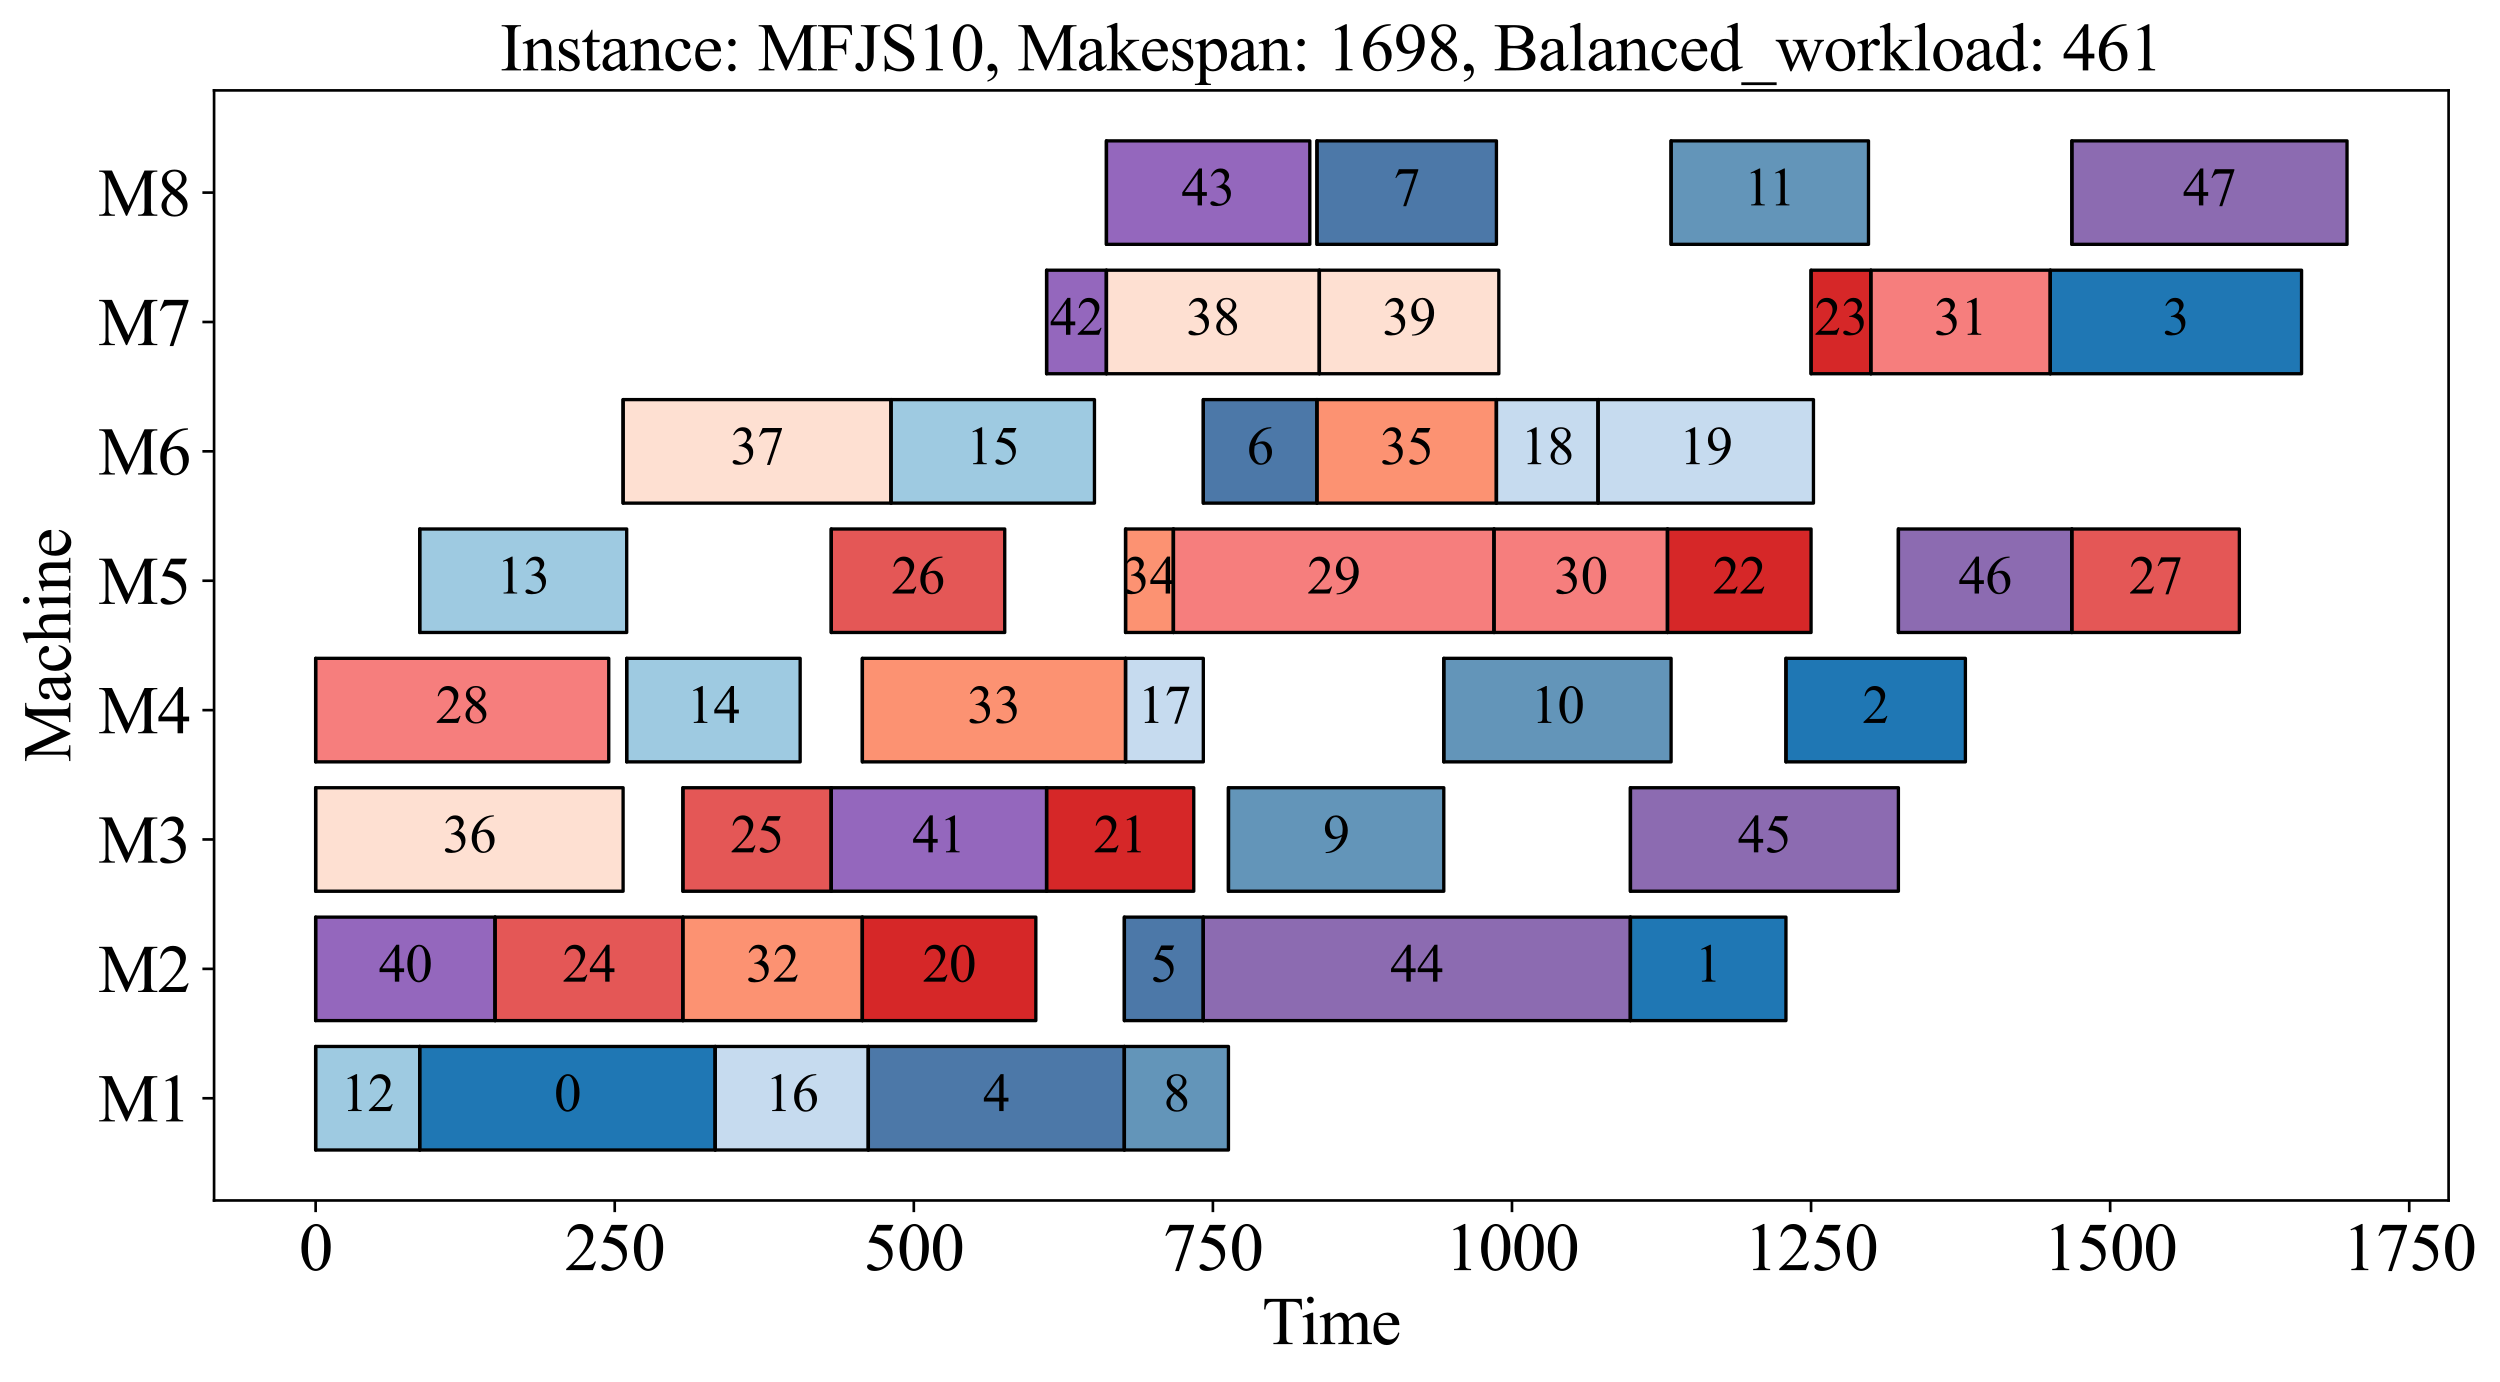 <?xml version="1.0" encoding="utf-8" standalone="no"?>
<!DOCTYPE svg PUBLIC "-//W3C//DTD SVG 1.1//EN"
  "http://www.w3.org/Graphics/SVG/1.1/DTD/svg11.dtd">
<svg xmlns:xlink="http://www.w3.org/1999/xlink" width="749.155pt" height="414.259pt" viewBox="0 0 749.155 414.259" xmlns="http://www.w3.org/2000/svg" version="1.1">
 <defs>
  <style type="text/css">*{stroke-linejoin: round; stroke-linecap: butt}</style>
 </defs>
 <g id="figure_1">
  <g id="patch_1">
   <path d="M 0 414.259 
L 749.155 414.259 
L 749.155 0 
L 0 0 
z
" style="fill: #ffffff"/>
  </g>
  <g id="axes_1">
   <g id="patch_2">
    <path d="M 64.15 359.728 
L 733.75 359.728 
L 733.75 27.087 
L 64.15 27.087 
z
" style="fill: #ffffff"/>
   </g>
   <g id="PolyCollection_1">
    <defs>
     <path id="m584a7b83bb" d="M 94.586 -69.651 
L 94.586 -100.667 
L 125.776 -100.667 
L 125.776 -69.651 
z
" style="stroke: #000000"/>
    </defs>
    <g clip-path="url(#pa98b7aea7a)">
     <use xlink:href="#m584a7b83bb" x="0" y="414.259" style="fill: #9ecae1; stroke: #000000"/>
    </g>
   </g>
   <g id="PolyCollection_2">
    <path d="M 94.586 344.608 
L 94.586 313.592 
L 94.586 313.592 
L 94.586 344.608 
z
" clip-path="url(#pa98b7aea7a)" style="fill: url(#hf63bee9e42); stroke: #000000"/>
   </g>
   <g id="PolyCollection_3">
    <defs>
     <path id="mcfe1f0aae3" d="M 125.776 -69.651 
L 125.776 -100.667 
L 214.324 -100.667 
L 214.324 -69.651 
z
" style="stroke: #000000"/>
    </defs>
    <g clip-path="url(#pa98b7aea7a)">
     <use xlink:href="#mcfe1f0aae3" x="0" y="414.259" style="fill: #1f77b4; stroke: #000000"/>
    </g>
   </g>
   <g id="PolyCollection_4">
    <path d="M 125.776 344.608 
L 125.776 313.592 
L 125.776 313.592 
L 125.776 344.608 
z
" clip-path="url(#pa98b7aea7a)" style="fill: url(#hf63bee9e42); stroke: #000000"/>
   </g>
   <g id="PolyCollection_5">
    <defs>
     <path id="m54346ee0a4" d="M 214.324 -69.651 
L 214.324 -100.667 
L 260.212 -100.667 
L 260.212 -69.651 
z
" style="stroke: #000000"/>
    </defs>
    <g clip-path="url(#pa98b7aea7a)">
     <use xlink:href="#m54346ee0a4" x="0" y="414.259" style="fill: #c6dbef; stroke: #000000"/>
    </g>
   </g>
   <g id="PolyCollection_6">
    <path d="M 214.324 344.608 
L 214.324 313.592 
L 214.324 313.592 
L 214.324 344.608 
z
" clip-path="url(#pa98b7aea7a)" style="fill: url(#hf63bee9e42); stroke: #000000"/>
   </g>
   <g id="PolyCollection_7">
    <defs>
     <path id="m7497229774" d="M 260.212 -69.651 
L 260.212 -100.667 
L 336.93 -100.667 
L 336.93 -69.651 
z
" style="stroke: #000000"/>
    </defs>
    <g clip-path="url(#pa98b7aea7a)">
     <use xlink:href="#m7497229774" x="0" y="414.259" style="fill: #4c78a8; stroke: #000000"/>
    </g>
   </g>
   <g id="PolyCollection_8">
    <path d="M 260.212 344.608 
L 260.212 313.592 
L 260.212 313.592 
L 260.212 344.608 
z
" clip-path="url(#pa98b7aea7a)" style="fill: url(#hf63bee9e42); stroke: #000000"/>
   </g>
   <g id="PolyCollection_9">
    <defs>
     <path id="mb5fd59af57" d="M 336.93 -69.651 
L 336.93 -100.667 
L 368.119 -100.667 
L 368.119 -69.651 
z
" style="stroke: #000000"/>
    </defs>
    <g clip-path="url(#pa98b7aea7a)">
     <use xlink:href="#mb5fd59af57" x="0" y="414.259" style="fill: #6395b9; stroke: #000000"/>
    </g>
   </g>
   <g id="PolyCollection_10">
    <path d="M 336.93 344.608 
L 336.93 313.592 
L 336.93 313.592 
L 336.93 344.608 
z
" clip-path="url(#pa98b7aea7a)" style="fill: url(#hf63bee9e42); stroke: #000000"/>
   </g>
   <g id="PolyCollection_11">
    <defs>
     <path id="mef6e8cabce" d="M 94.586 -108.42 
L 94.586 -139.436 
L 148.361 -139.436 
L 148.361 -108.42 
z
" style="stroke: #000000"/>
    </defs>
    <g clip-path="url(#pa98b7aea7a)">
     <use xlink:href="#mef6e8cabce" x="0" y="414.259" style="fill: #9467bd; stroke: #000000"/>
    </g>
   </g>
   <g id="PolyCollection_12">
    <path d="M 94.586 305.838 
L 94.586 274.823 
L 94.586 274.823 
L 94.586 305.838 
z
" clip-path="url(#pa98b7aea7a)" style="fill: url(#hf63bee9e42); stroke: #000000"/>
   </g>
   <g id="PolyCollection_13">
    <defs>
     <path id="m3e11196f1d" d="M 148.361 -108.42 
L 148.361 -139.436 
L 204.645 -139.436 
L 204.645 -108.42 
z
" style="stroke: #000000"/>
    </defs>
    <g clip-path="url(#pa98b7aea7a)">
     <use xlink:href="#m3e11196f1d" x="0" y="414.259" style="fill: #e45756; stroke: #000000"/>
    </g>
   </g>
   <g id="PolyCollection_14">
    <path d="M 148.361 305.838 
L 148.361 274.823 
L 148.361 274.823 
L 148.361 305.838 
z
" clip-path="url(#pa98b7aea7a)" style="fill: url(#hf63bee9e42); stroke: #000000"/>
   </g>
   <g id="PolyCollection_15">
    <defs>
     <path id="m33159c7d18" d="M 204.645 -108.42 
L 204.645 -139.436 
L 258.419 -139.436 
L 258.419 -108.42 
z
" style="stroke: #000000"/>
    </defs>
    <g clip-path="url(#pa98b7aea7a)">
     <use xlink:href="#m33159c7d18" x="0" y="414.259" style="fill: #fc9272; stroke: #000000"/>
    </g>
   </g>
   <g id="PolyCollection_16">
    <path d="M 204.645 305.838 
L 204.645 274.823 
L 204.645 274.823 
L 204.645 305.838 
z
" clip-path="url(#pa98b7aea7a)" style="fill: url(#hf63bee9e42); stroke: #000000"/>
   </g>
   <g id="PolyCollection_17">
    <defs>
     <path id="mfcd6344bad" d="M 258.419 -108.42 
L 258.419 -139.436 
L 310.401 -139.436 
L 310.401 -108.42 
z
" style="stroke: #000000"/>
    </defs>
    <g clip-path="url(#pa98b7aea7a)">
     <use xlink:href="#mfcd6344bad" x="0" y="414.259" style="fill: #d62728; stroke: #000000"/>
    </g>
   </g>
   <g id="PolyCollection_18">
    <path d="M 258.419 305.838 
L 258.419 274.823 
L 258.419 274.823 
L 258.419 305.838 
z
" clip-path="url(#pa98b7aea7a)" style="fill: url(#hf63bee9e42); stroke: #000000"/>
   </g>
   <g id="PolyCollection_19">
    <defs>
     <path id="m0f3bb164eb" d="M 336.93 -108.42 
L 336.93 -139.436 
L 360.591 -139.436 
L 360.591 -108.42 
z
" style="stroke: #000000"/>
    </defs>
    <g clip-path="url(#pa98b7aea7a)">
     <use xlink:href="#m0f3bb164eb" x="0" y="414.259" style="fill: #4c78a8; stroke: #000000"/>
    </g>
   </g>
   <g id="PolyCollection_20">
    <path d="M 336.93 305.838 
L 336.93 274.823 
L 336.93 274.823 
L 336.93 305.838 
z
" clip-path="url(#pa98b7aea7a)" style="fill: url(#hf63bee9e42); stroke: #000000"/>
   </g>
   <g id="PolyCollection_21">
    <defs>
     <path id="m0e90622fec" d="M 360.591 -108.42 
L 360.591 -139.436 
L 488.574 -139.436 
L 488.574 -108.42 
z
" style="stroke: #000000"/>
    </defs>
    <g clip-path="url(#pa98b7aea7a)">
     <use xlink:href="#m0e90622fec" x="0" y="414.259" style="fill: #8c6bb1; stroke: #000000"/>
    </g>
   </g>
   <g id="PolyCollection_22">
    <path d="M 360.591 305.838 
L 360.591 274.823 
L 360.591 274.823 
L 360.591 305.838 
z
" clip-path="url(#pa98b7aea7a)" style="fill: url(#hf63bee9e42); stroke: #000000"/>
   </g>
   <g id="PolyCollection_23">
    <defs>
     <path id="mce16777054" d="M 488.574 -108.42 
L 488.574 -139.436 
L 535.179 -139.436 
L 535.179 -108.42 
z
" style="stroke: #000000"/>
    </defs>
    <g clip-path="url(#pa98b7aea7a)">
     <use xlink:href="#mce16777054" x="0" y="414.259" style="fill: #1f77b4; stroke: #000000"/>
    </g>
   </g>
   <g id="PolyCollection_24">
    <path d="M 488.574 305.838 
L 488.574 274.823 
L 488.574 274.823 
L 488.574 305.838 
z
" clip-path="url(#pa98b7aea7a)" style="fill: url(#hf63bee9e42); stroke: #000000"/>
   </g>
   <g id="PolyCollection_25">
    <defs>
     <path id="m15c0c38915" d="M 94.586 -147.19 
L 94.586 -178.205 
L 186.72 -178.205 
L 186.72 -147.19 
z
" style="stroke: #000000"/>
    </defs>
    <g clip-path="url(#pa98b7aea7a)">
     <use xlink:href="#m15c0c38915" x="0" y="414.259" style="fill: #fee0d2; stroke: #000000"/>
    </g>
   </g>
   <g id="PolyCollection_26">
    <path d="M 94.586 267.069 
L 94.586 236.054 
L 94.586 236.054 
L 94.586 267.069 
z
" clip-path="url(#pa98b7aea7a)" style="fill: url(#hf63bee9e42); stroke: #000000"/>
   </g>
   <g id="PolyCollection_27">
    <defs>
     <path id="m1def9738d0" d="M 204.645 -147.19 
L 204.645 -178.205 
L 249.098 -178.205 
L 249.098 -147.19 
z
" style="stroke: #000000"/>
    </defs>
    <g clip-path="url(#pa98b7aea7a)">
     <use xlink:href="#m1def9738d0" x="0" y="414.259" style="fill: #e45756; stroke: #000000"/>
    </g>
   </g>
   <g id="PolyCollection_28">
    <path d="M 204.645 267.069 
L 204.645 236.054 
L 204.645 236.054 
L 204.645 267.069 
z
" clip-path="url(#pa98b7aea7a)" style="fill: url(#hf63bee9e42); stroke: #000000"/>
   </g>
   <g id="PolyCollection_29">
    <defs>
     <path id="m056308dee1" d="M 249.098 -147.19 
L 249.098 -178.205 
L 313.628 -178.205 
L 313.628 -147.19 
z
" style="stroke: #000000"/>
    </defs>
    <g clip-path="url(#pa98b7aea7a)">
     <use xlink:href="#m056308dee1" x="0" y="414.259" style="fill: #9467bd; stroke: #000000"/>
    </g>
   </g>
   <g id="PolyCollection_30">
    <path d="M 249.098 267.069 
L 249.098 236.054 
L 249.098 236.054 
L 249.098 267.069 
z
" clip-path="url(#pa98b7aea7a)" style="fill: url(#hf63bee9e42); stroke: #000000"/>
   </g>
   <g id="PolyCollection_31">
    <defs>
     <path id="mccf1047eee" d="M 313.628 -147.19 
L 313.628 -178.205 
L 357.723 -178.205 
L 357.723 -147.19 
z
" style="stroke: #000000"/>
    </defs>
    <g clip-path="url(#pa98b7aea7a)">
     <use xlink:href="#mccf1047eee" x="0" y="414.259" style="fill: #d62728; stroke: #000000"/>
    </g>
   </g>
   <g id="PolyCollection_32">
    <path d="M 313.628 267.069 
L 313.628 236.054 
L 313.628 236.054 
L 313.628 267.069 
z
" clip-path="url(#pa98b7aea7a)" style="fill: url(#hf63bee9e42); stroke: #000000"/>
   </g>
   <g id="PolyCollection_33">
    <defs>
     <path id="m16f5b975d7" d="M 368.119 -147.19 
L 368.119 -178.205 
L 432.649 -178.205 
L 432.649 -147.19 
z
" style="stroke: #000000"/>
    </defs>
    <g clip-path="url(#pa98b7aea7a)">
     <use xlink:href="#m16f5b975d7" x="0" y="414.259" style="fill: #6395b9; stroke: #000000"/>
    </g>
   </g>
   <g id="PolyCollection_34">
    <path d="M 368.119 267.069 
L 368.119 236.054 
L 368.119 236.054 
L 368.119 267.069 
z
" clip-path="url(#pa98b7aea7a)" style="fill: url(#hf63bee9e42); stroke: #000000"/>
   </g>
   <g id="PolyCollection_35">
    <defs>
     <path id="mc476a8c56c" d="M 488.574 -147.19 
L 488.574 -178.205 
L 568.877 -178.205 
L 568.877 -147.19 
z
" style="stroke: #000000"/>
    </defs>
    <g clip-path="url(#pa98b7aea7a)">
     <use xlink:href="#mc476a8c56c" x="0" y="414.259" style="fill: #8c6bb1; stroke: #000000"/>
    </g>
   </g>
   <g id="PolyCollection_36">
    <path d="M 488.574 267.069 
L 488.574 236.054 
L 488.574 236.054 
L 488.574 267.069 
z
" clip-path="url(#pa98b7aea7a)" style="fill: url(#hf63bee9e42); stroke: #000000"/>
   </g>
   <g id="PolyCollection_37">
    <defs>
     <path id="mc5707a4c93" d="M 94.586 -185.959 
L 94.586 -216.974 
L 182.418 -216.974 
L 182.418 -185.959 
z
" style="stroke: #000000"/>
    </defs>
    <g clip-path="url(#pa98b7aea7a)">
     <use xlink:href="#mc5707a4c93" x="0" y="414.259" style="fill: #f67e7d; stroke: #000000"/>
    </g>
   </g>
   <g id="PolyCollection_38">
    <path d="M 94.586 228.3 
L 94.586 197.284 
L 94.586 197.284 
L 94.586 228.3 
z
" clip-path="url(#pa98b7aea7a)" style="fill: url(#hf63bee9e42); stroke: #000000"/>
   </g>
   <g id="PolyCollection_39">
    <defs>
     <path id="m598e98402f" d="M 187.795 -185.959 
L 187.795 -216.974 
L 239.777 -216.974 
L 239.777 -185.959 
z
" style="stroke: #000000"/>
    </defs>
    <g clip-path="url(#pa98b7aea7a)">
     <use xlink:href="#m598e98402f" x="0" y="414.259" style="fill: #9ecae1; stroke: #000000"/>
    </g>
   </g>
   <g id="PolyCollection_40">
    <path d="M 187.795 228.3 
L 187.795 197.284 
L 187.795 197.284 
L 187.795 228.3 
z
" clip-path="url(#pa98b7aea7a)" style="fill: url(#hf63bee9e42); stroke: #000000"/>
   </g>
   <g id="PolyCollection_41">
    <defs>
     <path id="m778921d26b" d="M 258.419 -185.959 
L 258.419 -216.974 
L 337.289 -216.974 
L 337.289 -185.959 
z
" style="stroke: #000000"/>
    </defs>
    <g clip-path="url(#pa98b7aea7a)">
     <use xlink:href="#m778921d26b" x="0" y="414.259" style="fill: #fc9272; stroke: #000000"/>
    </g>
   </g>
   <g id="PolyCollection_42">
    <path d="M 258.419 228.3 
L 258.419 197.284 
L 258.419 197.284 
L 258.419 228.3 
z
" clip-path="url(#pa98b7aea7a)" style="fill: url(#hf63bee9e42); stroke: #000000"/>
   </g>
   <g id="PolyCollection_43">
    <defs>
     <path id="mfc41faaa6e" d="M 337.289 -185.959 
L 337.289 -216.974 
L 360.591 -216.974 
L 360.591 -185.959 
z
" style="stroke: #000000"/>
    </defs>
    <g clip-path="url(#pa98b7aea7a)">
     <use xlink:href="#mfc41faaa6e" x="0" y="414.259" style="fill: #c6dbef; stroke: #000000"/>
    </g>
   </g>
   <g id="PolyCollection_44">
    <path d="M 337.289 228.3 
L 337.289 197.284 
L 337.289 197.284 
L 337.289 228.3 
z
" clip-path="url(#pa98b7aea7a)" style="fill: url(#hf63bee9e42); stroke: #000000"/>
   </g>
   <g id="PolyCollection_45">
    <defs>
     <path id="m4522d7b1d7" d="M 432.649 -185.959 
L 432.649 -216.974 
L 500.763 -216.974 
L 500.763 -185.959 
z
" style="stroke: #000000"/>
    </defs>
    <g clip-path="url(#pa98b7aea7a)">
     <use xlink:href="#m4522d7b1d7" x="0" y="414.259" style="fill: #6395b9; stroke: #000000"/>
    </g>
   </g>
   <g id="PolyCollection_46">
    <path d="M 432.649 228.3 
L 432.649 197.284 
L 432.649 197.284 
L 432.649 228.3 
z
" clip-path="url(#pa98b7aea7a)" style="fill: url(#hf63bee9e42); stroke: #000000"/>
   </g>
   <g id="PolyCollection_47">
    <defs>
     <path id="m47e6602930" d="M 535.179 -185.959 
L 535.179 -216.974 
L 588.953 -216.974 
L 588.953 -185.959 
z
" style="stroke: #000000"/>
    </defs>
    <g clip-path="url(#pa98b7aea7a)">
     <use xlink:href="#m47e6602930" x="0" y="414.259" style="fill: #1f77b4; stroke: #000000"/>
    </g>
   </g>
   <g id="PolyCollection_48">
    <path d="M 535.179 228.3 
L 535.179 197.284 
L 535.179 197.284 
L 535.179 228.3 
z
" clip-path="url(#pa98b7aea7a)" style="fill: url(#hf63bee9e42); stroke: #000000"/>
   </g>
   <g id="PolyCollection_49">
    <defs>
     <path id="mef87fda1a4" d="M 125.776 -224.728 
L 125.776 -255.744 
L 187.795 -255.744 
L 187.795 -224.728 
z
" style="stroke: #000000"/>
    </defs>
    <g clip-path="url(#pa98b7aea7a)">
     <use xlink:href="#mef87fda1a4" x="0" y="414.259" style="fill: #9ecae1; stroke: #000000"/>
    </g>
   </g>
   <g id="PolyCollection_50">
    <path d="M 125.776 189.531 
L 125.776 158.515 
L 125.776 158.515 
L 125.776 189.531 
z
" clip-path="url(#pa98b7aea7a)" style="fill: url(#hf63bee9e42); stroke: #000000"/>
   </g>
   <g id="PolyCollection_51">
    <defs>
     <path id="m8aa415ecd3" d="M 249.098 -224.728 
L 249.098 -255.744 
L 301.08 -255.744 
L 301.08 -224.728 
z
" style="stroke: #000000"/>
    </defs>
    <g clip-path="url(#pa98b7aea7a)">
     <use xlink:href="#m8aa415ecd3" x="0" y="414.259" style="fill: #e45756; stroke: #000000"/>
    </g>
   </g>
   <g id="PolyCollection_52">
    <path d="M 249.098 189.531 
L 249.098 158.515 
L 249.098 158.515 
L 249.098 189.531 
z
" clip-path="url(#pa98b7aea7a)" style="fill: url(#hf63bee9e42); stroke: #000000"/>
   </g>
   <g id="PolyCollection_53">
    <defs>
     <path id="mdddf9f21c7" d="M 337.289 -224.728 
L 337.289 -255.744 
L 351.628 -255.744 
L 351.628 -224.728 
z
" style="stroke: #000000"/>
    </defs>
    <g clip-path="url(#pa98b7aea7a)">
     <use xlink:href="#mdddf9f21c7" x="0" y="414.259" style="fill: #fc9272; stroke: #000000"/>
    </g>
   </g>
   <g id="PolyCollection_54">
    <path d="M 337.289 189.531 
L 337.289 158.515 
L 337.289 158.515 
L 337.289 189.531 
z
" clip-path="url(#pa98b7aea7a)" style="fill: url(#hf63bee9e42); stroke: #000000"/>
   </g>
   <g id="PolyCollection_55">
    <defs>
     <path id="m2a22a03c63" d="M 351.628 -224.728 
L 351.628 -255.744 
L 447.706 -255.744 
L 447.706 -224.728 
z
" style="stroke: #000000"/>
    </defs>
    <g clip-path="url(#pa98b7aea7a)">
     <use xlink:href="#m2a22a03c63" x="0" y="414.259" style="fill: #f67e7d; stroke: #000000"/>
    </g>
   </g>
   <g id="PolyCollection_56">
    <path d="M 351.628 189.531 
L 351.628 158.515 
L 351.628 158.515 
L 351.628 189.531 
z
" clip-path="url(#pa98b7aea7a)" style="fill: url(#hf63bee9e42); stroke: #000000"/>
   </g>
   <g id="PolyCollection_57">
    <defs>
     <path id="mc310710976" d="M 447.706 -224.728 
L 447.706 -255.744 
L 499.688 -255.744 
L 499.688 -224.728 
z
" style="stroke: #000000"/>
    </defs>
    <g clip-path="url(#pa98b7aea7a)">
     <use xlink:href="#mc310710976" x="0" y="414.259" style="fill: #f67e7d; stroke: #000000"/>
    </g>
   </g>
   <g id="PolyCollection_58">
    <path d="M 447.706 189.531 
L 447.706 158.515 
L 447.706 158.515 
L 447.706 189.531 
z
" clip-path="url(#pa98b7aea7a)" style="fill: url(#hf63bee9e42); stroke: #000000"/>
   </g>
   <g id="PolyCollection_59">
    <defs>
     <path id="m2a3f65da2d" d="M 499.688 -224.728 
L 499.688 -255.744 
L 542.707 -255.744 
L 542.707 -224.728 
z
" style="stroke: #000000"/>
    </defs>
    <g clip-path="url(#pa98b7aea7a)">
     <use xlink:href="#m2a3f65da2d" x="0" y="414.259" style="fill: #d62728; stroke: #000000"/>
    </g>
   </g>
   <g id="PolyCollection_60">
    <path d="M 499.688 189.531 
L 499.688 158.515 
L 499.688 158.515 
L 499.688 189.531 
z
" clip-path="url(#pa98b7aea7a)" style="fill: url(#hf63bee9e42); stroke: #000000"/>
   </g>
   <g id="PolyCollection_61">
    <defs>
     <path id="mf33eaa0362" d="M 568.877 -224.728 
L 568.877 -255.744 
L 620.859 -255.744 
L 620.859 -224.728 
z
" style="stroke: #000000"/>
    </defs>
    <g clip-path="url(#pa98b7aea7a)">
     <use xlink:href="#mf33eaa0362" x="0" y="414.259" style="fill: #8c6bb1; stroke: #000000"/>
    </g>
   </g>
   <g id="PolyCollection_62">
    <path d="M 568.877 189.531 
L 568.877 158.515 
L 568.877 158.515 
L 568.877 189.531 
z
" clip-path="url(#pa98b7aea7a)" style="fill: url(#hf63bee9e42); stroke: #000000"/>
   </g>
   <g id="PolyCollection_63">
    <defs>
     <path id="mba2d2fdc28" d="M 620.859 -224.728 
L 620.859 -255.744 
L 671.049 -255.744 
L 671.049 -224.728 
z
" style="stroke: #000000"/>
    </defs>
    <g clip-path="url(#pa98b7aea7a)">
     <use xlink:href="#mba2d2fdc28" x="0" y="414.259" style="fill: #e45756; stroke: #000000"/>
    </g>
   </g>
   <g id="PolyCollection_64">
    <path d="M 620.859 189.531 
L 620.859 158.515 
L 620.859 158.515 
L 620.859 189.531 
z
" clip-path="url(#pa98b7aea7a)" style="fill: url(#hf63bee9e42); stroke: #000000"/>
   </g>
   <g id="PolyCollection_65">
    <defs>
     <path id="m282d43db83" d="M 186.72 -263.497 
L 186.72 -294.513 
L 267.023 -294.513 
L 267.023 -263.497 
z
" style="stroke: #000000"/>
    </defs>
    <g clip-path="url(#pa98b7aea7a)">
     <use xlink:href="#m282d43db83" x="0" y="414.259" style="fill: #fee0d2; stroke: #000000"/>
    </g>
   </g>
   <g id="PolyCollection_66">
    <path d="M 186.72 150.761 
L 186.72 119.746 
L 186.72 119.746 
L 186.72 150.761 
z
" clip-path="url(#pa98b7aea7a)" style="fill: url(#hf63bee9e42); stroke: #000000"/>
   </g>
   <g id="PolyCollection_67">
    <defs>
     <path id="m530a5b68e9" d="M 267.023 -263.497 
L 267.023 -294.513 
L 327.968 -294.513 
L 327.968 -263.497 
z
" style="stroke: #000000"/>
    </defs>
    <g clip-path="url(#pa98b7aea7a)">
     <use xlink:href="#m530a5b68e9" x="0" y="414.259" style="fill: #9ecae1; stroke: #000000"/>
    </g>
   </g>
   <g id="PolyCollection_68">
    <path d="M 267.023 150.761 
L 267.023 119.746 
L 267.023 119.746 
L 267.023 150.761 
z
" clip-path="url(#pa98b7aea7a)" style="fill: url(#hf63bee9e42); stroke: #000000"/>
   </g>
   <g id="PolyCollection_69">
    <defs>
     <path id="m758d8c531e" d="M 360.591 -263.497 
L 360.591 -294.513 
L 394.648 -294.513 
L 394.648 -263.497 
z
" style="stroke: #000000"/>
    </defs>
    <g clip-path="url(#pa98b7aea7a)">
     <use xlink:href="#m758d8c531e" x="0" y="414.259" style="fill: #4c78a8; stroke: #000000"/>
    </g>
   </g>
   <g id="PolyCollection_70">
    <path d="M 360.591 150.761 
L 360.591 119.746 
L 360.591 119.746 
L 360.591 150.761 
z
" clip-path="url(#pa98b7aea7a)" style="fill: url(#hf63bee9e42); stroke: #000000"/>
   </g>
   <g id="PolyCollection_71">
    <defs>
     <path id="m51f017c8e0" d="M 394.648 -263.497 
L 394.648 -294.513 
L 448.423 -294.513 
L 448.423 -263.497 
z
" style="stroke: #000000"/>
    </defs>
    <g clip-path="url(#pa98b7aea7a)">
     <use xlink:href="#m51f017c8e0" x="0" y="414.259" style="fill: #fc9272; stroke: #000000"/>
    </g>
   </g>
   <g id="PolyCollection_72">
    <path d="M 394.648 150.761 
L 394.648 119.746 
L 394.648 119.746 
L 394.648 150.761 
z
" clip-path="url(#pa98b7aea7a)" style="fill: url(#hf63bee9e42); stroke: #000000"/>
   </g>
   <g id="PolyCollection_73">
    <defs>
     <path id="m1cfaa2608a" d="M 448.423 -263.497 
L 448.423 -294.513 
L 478.895 -294.513 
L 478.895 -263.497 
z
" style="stroke: #000000"/>
    </defs>
    <g clip-path="url(#pa98b7aea7a)">
     <use xlink:href="#m1cfaa2608a" x="0" y="414.259" style="fill: #c6dbef; stroke: #000000"/>
    </g>
   </g>
   <g id="PolyCollection_74">
    <path d="M 448.423 150.761 
L 448.423 119.746 
L 448.423 119.746 
L 448.423 150.761 
z
" clip-path="url(#pa98b7aea7a)" style="fill: url(#hf63bee9e42); stroke: #000000"/>
   </g>
   <g id="PolyCollection_75">
    <defs>
     <path id="m629493dc8a" d="M 478.895 -263.497 
L 478.895 -294.513 
L 543.424 -294.513 
L 543.424 -263.497 
z
" style="stroke: #000000"/>
    </defs>
    <g clip-path="url(#pa98b7aea7a)">
     <use xlink:href="#m629493dc8a" x="0" y="414.259" style="fill: #c6dbef; stroke: #000000"/>
    </g>
   </g>
   <g id="PolyCollection_76">
    <path d="M 478.895 150.761 
L 478.895 119.746 
L 478.895 119.746 
L 478.895 150.761 
z
" clip-path="url(#pa98b7aea7a)" style="fill: url(#hf63bee9e42); stroke: #000000"/>
   </g>
   <g id="PolyCollection_77">
    <defs>
     <path id="m2fddade256" d="M 313.628 -302.267 
L 313.628 -333.282 
L 331.553 -333.282 
L 331.553 -302.267 
z
" style="stroke: #000000"/>
    </defs>
    <g clip-path="url(#pa98b7aea7a)">
     <use xlink:href="#m2fddade256" x="0" y="414.259" style="fill: #9467bd; stroke: #000000"/>
    </g>
   </g>
   <g id="PolyCollection_78">
    <path d="M 313.628 111.992 
L 313.628 80.977 
L 313.628 80.977 
L 313.628 111.992 
z
" clip-path="url(#pa98b7aea7a)" style="fill: url(#hf63bee9e42); stroke: #000000"/>
   </g>
   <g id="PolyCollection_79">
    <defs>
     <path id="mfbb276b2ce" d="M 331.553 -302.267 
L 331.553 -333.282 
L 395.365 -333.282 
L 395.365 -302.267 
z
" style="stroke: #000000"/>
    </defs>
    <g clip-path="url(#pa98b7aea7a)">
     <use xlink:href="#mfbb276b2ce" x="0" y="414.259" style="fill: #fee0d2; stroke: #000000"/>
    </g>
   </g>
   <g id="PolyCollection_80">
    <path d="M 331.553 111.992 
L 331.553 80.977 
L 331.553 80.977 
L 331.553 111.992 
z
" clip-path="url(#pa98b7aea7a)" style="fill: url(#hf63bee9e42); stroke: #000000"/>
   </g>
   <g id="PolyCollection_81">
    <defs>
     <path id="m199482b250" d="M 395.365 -302.267 
L 395.365 -333.282 
L 449.14 -333.282 
L 449.14 -302.267 
z
" style="stroke: #000000"/>
    </defs>
    <g clip-path="url(#pa98b7aea7a)">
     <use xlink:href="#m199482b250" x="0" y="414.259" style="fill: #fee0d2; stroke: #000000"/>
    </g>
   </g>
   <g id="PolyCollection_82">
    <path d="M 395.365 111.992 
L 395.365 80.977 
L 395.365 80.977 
L 395.365 111.992 
z
" clip-path="url(#pa98b7aea7a)" style="fill: url(#hf63bee9e42); stroke: #000000"/>
   </g>
   <g id="PolyCollection_83">
    <defs>
     <path id="mc2c315f121" d="M 542.707 -302.267 
L 542.707 -333.282 
L 560.632 -333.282 
L 560.632 -302.267 
z
" style="stroke: #000000"/>
    </defs>
    <g clip-path="url(#pa98b7aea7a)">
     <use xlink:href="#mc2c315f121" x="0" y="414.259" style="fill: #d62728; stroke: #000000"/>
    </g>
   </g>
   <g id="PolyCollection_84">
    <path d="M 542.707 111.992 
L 542.707 80.977 
L 542.707 80.977 
L 542.707 111.992 
z
" clip-path="url(#pa98b7aea7a)" style="fill: url(#hf63bee9e42); stroke: #000000"/>
   </g>
   <g id="PolyCollection_85">
    <defs>
     <path id="m3b6f22a19b" d="M 560.632 -302.267 
L 560.632 -333.282 
L 614.406 -333.282 
L 614.406 -302.267 
z
" style="stroke: #000000"/>
    </defs>
    <g clip-path="url(#pa98b7aea7a)">
     <use xlink:href="#m3b6f22a19b" x="0" y="414.259" style="fill: #f67e7d; stroke: #000000"/>
    </g>
   </g>
   <g id="PolyCollection_86">
    <path d="M 560.632 111.992 
L 560.632 80.977 
L 560.632 80.977 
L 560.632 111.992 
z
" clip-path="url(#pa98b7aea7a)" style="fill: url(#hf63bee9e42); stroke: #000000"/>
   </g>
   <g id="PolyCollection_87">
    <defs>
     <path id="mb3a01a403e" d="M 614.406 -302.267 
L 614.406 -333.282 
L 689.691 -333.282 
L 689.691 -302.267 
z
" style="stroke: #000000"/>
    </defs>
    <g clip-path="url(#pa98b7aea7a)">
     <use xlink:href="#mb3a01a403e" x="0" y="414.259" style="fill: #1f77b4; stroke: #000000"/>
    </g>
   </g>
   <g id="PolyCollection_88">
    <path d="M 614.406 111.992 
L 614.406 80.977 
L 614.406 80.977 
L 614.406 111.992 
z
" clip-path="url(#pa98b7aea7a)" style="fill: url(#hf63bee9e42); stroke: #000000"/>
   </g>
   <g id="PolyCollection_89">
    <defs>
     <path id="m2d6bd3bd09" d="M 331.553 -341.036 
L 331.553 -372.051 
L 392.497 -372.051 
L 392.497 -341.036 
z
" style="stroke: #000000"/>
    </defs>
    <g clip-path="url(#pa98b7aea7a)">
     <use xlink:href="#m2d6bd3bd09" x="0" y="414.259" style="fill: #9467bd; stroke: #000000"/>
    </g>
   </g>
   <g id="PolyCollection_90">
    <path d="M 331.553 73.223 
L 331.553 42.208 
L 331.553 42.208 
L 331.553 73.223 
z
" clip-path="url(#pa98b7aea7a)" style="fill: url(#hf63bee9e42); stroke: #000000"/>
   </g>
   <g id="PolyCollection_91">
    <defs>
     <path id="m680e837f83" d="M 394.648 -341.036 
L 394.648 -372.051 
L 448.423 -372.051 
L 448.423 -341.036 
z
" style="stroke: #000000"/>
    </defs>
    <g clip-path="url(#pa98b7aea7a)">
     <use xlink:href="#m680e837f83" x="0" y="414.259" style="fill: #4c78a8; stroke: #000000"/>
    </g>
   </g>
   <g id="PolyCollection_92">
    <path d="M 394.648 73.223 
L 394.648 42.208 
L 394.648 42.208 
L 394.648 73.223 
z
" clip-path="url(#pa98b7aea7a)" style="fill: url(#hf63bee9e42); stroke: #000000"/>
   </g>
   <g id="PolyCollection_93">
    <defs>
     <path id="mb7aa837412" d="M 500.763 -341.036 
L 500.763 -372.051 
L 559.915 -372.051 
L 559.915 -341.036 
z
" style="stroke: #000000"/>
    </defs>
    <g clip-path="url(#pa98b7aea7a)">
     <use xlink:href="#mb7aa837412" x="0" y="414.259" style="fill: #6395b9; stroke: #000000"/>
    </g>
   </g>
   <g id="PolyCollection_94">
    <path d="M 500.763 73.223 
L 500.763 42.208 
L 500.763 42.208 
L 500.763 73.223 
z
" clip-path="url(#pa98b7aea7a)" style="fill: url(#hf63bee9e42); stroke: #000000"/>
   </g>
   <g id="PolyCollection_95">
    <defs>
     <path id="m55187d5f80" d="M 620.859 -341.036 
L 620.859 -372.051 
L 703.314 -372.051 
L 703.314 -341.036 
z
" style="stroke: #000000"/>
    </defs>
    <g clip-path="url(#pa98b7aea7a)">
     <use xlink:href="#m55187d5f80" x="0" y="414.259" style="fill: #8c6bb1; stroke: #000000"/>
    </g>
   </g>
   <g id="PolyCollection_96">
    <path d="M 620.859 73.223 
L 620.859 42.208 
L 620.859 42.208 
L 620.859 73.223 
z
" clip-path="url(#pa98b7aea7a)" style="fill: url(#hf63bee9e42); stroke: #000000"/>
   </g>
   <g id="matplotlib.axis_1">
    <g id="xtick_1">
     <g id="line2d_1">
      <defs>
       <path id="m2d3f794315" d="M 0 0 
L 0 3.5 
" style="stroke: #000000; stroke-width: 0.8"/>
      </defs>
      <g>
       <use xlink:href="#m2d3f794315" x="94.586" y="359.728" style="stroke: #000000; stroke-width: 0.8"/>
      </g>
     </g>
     <g id="text_1">
      <!-- 0 -->
      <g transform="translate(89.586 380.615) scale(0.2 -0.2)">
       <defs>
        <path id="TimesNewRomanPSMT-30" d="M 231 2094 
Q 231 2819 450 3342 
Q 669 3866 1031 4122 
Q 1313 4325 1613 4325 
Q 2100 4325 2488 3828 
Q 2972 3213 2972 2159 
Q 2972 1422 2759 906 
Q 2547 391 2217 158 
Q 1888 -75 1581 -75 
Q 975 -75 572 641 
Q 231 1244 231 2094 
z
M 844 2016 
Q 844 1141 1059 588 
Q 1238 122 1591 122 
Q 1759 122 1940 273 
Q 2122 425 2216 781 
Q 2359 1319 2359 2297 
Q 2359 3022 2209 3506 
Q 2097 3866 1919 4016 
Q 1791 4119 1609 4119 
Q 1397 4119 1231 3928 
Q 1006 3669 925 3112 
Q 844 2556 844 2016 
z
" transform="scale(0.016)"/>
       </defs>
       <use xlink:href="#TimesNewRomanPSMT-30"/>
      </g>
     </g>
    </g>
    <g id="xtick_2">
     <g id="line2d_2">
      <g>
       <use xlink:href="#m2d3f794315" x="184.211" y="359.728" style="stroke: #000000; stroke-width: 0.8"/>
      </g>
     </g>
     <g id="text_2">
      <!-- 250 -->
      <g transform="translate(169.211 380.615) scale(0.2 -0.2)">
       <defs>
        <path id="TimesNewRomanPSMT-32" d="M 2934 816 
L 2638 0 
L 138 0 
L 138 116 
Q 1241 1122 1691 1759 
Q 2141 2397 2141 2925 
Q 2141 3328 1894 3587 
Q 1647 3847 1303 3847 
Q 991 3847 742 3664 
Q 494 3481 375 3128 
L 259 3128 
Q 338 3706 661 4015 
Q 984 4325 1469 4325 
Q 1984 4325 2329 3994 
Q 2675 3663 2675 3213 
Q 2675 2891 2525 2569 
Q 2294 2063 1775 1497 
Q 997 647 803 472 
L 1909 472 
Q 2247 472 2383 497 
Q 2519 522 2628 598 
Q 2738 675 2819 816 
L 2934 816 
z
" transform="scale(0.016)"/>
        <path id="TimesNewRomanPSMT-35" d="M 2778 4238 
L 2534 3706 
L 1259 3706 
L 981 3138 
Q 1809 3016 2294 2522 
Q 2709 2097 2709 1522 
Q 2709 1188 2573 903 
Q 2438 619 2231 419 
Q 2025 219 1772 97 
Q 1413 -75 1034 -75 
Q 653 -75 479 54 
Q 306 184 306 341 
Q 306 428 378 495 
Q 450 563 559 563 
Q 641 563 702 538 
Q 763 513 909 409 
Q 1144 247 1384 247 
Q 1750 247 2026 523 
Q 2303 800 2303 1197 
Q 2303 1581 2056 1914 
Q 1809 2247 1375 2428 
Q 1034 2569 447 2591 
L 1259 4238 
L 2778 4238 
z
" transform="scale(0.016)"/>
       </defs>
       <use xlink:href="#TimesNewRomanPSMT-32"/>
       <use xlink:href="#TimesNewRomanPSMT-35" x="50"/>
       <use xlink:href="#TimesNewRomanPSMT-30" x="100"/>
      </g>
     </g>
    </g>
    <g id="xtick_3">
     <g id="line2d_3">
      <g>
       <use xlink:href="#m2d3f794315" x="273.835" y="359.728" style="stroke: #000000; stroke-width: 0.8"/>
      </g>
     </g>
     <g id="text_3">
      <!-- 500 -->
      <g transform="translate(258.835 380.615) scale(0.2 -0.2)">
       <use xlink:href="#TimesNewRomanPSMT-35"/>
       <use xlink:href="#TimesNewRomanPSMT-30" x="50"/>
       <use xlink:href="#TimesNewRomanPSMT-30" x="100"/>
      </g>
     </g>
    </g>
    <g id="xtick_4">
     <g id="line2d_4">
      <g>
       <use xlink:href="#m2d3f794315" x="363.459" y="359.728" style="stroke: #000000; stroke-width: 0.8"/>
      </g>
     </g>
     <g id="text_4">
      <!-- 750 -->
      <g transform="translate(348.459 380.615) scale(0.2 -0.2)">
       <defs>
        <path id="TimesNewRomanPSMT-37" d="M 644 4238 
L 2916 4238 
L 2916 4119 
L 1503 -88 
L 1153 -88 
L 2419 3728 
L 1253 3728 
Q 900 3728 750 3644 
Q 488 3500 328 3200 
L 238 3234 
L 644 4238 
z
" transform="scale(0.016)"/>
       </defs>
       <use xlink:href="#TimesNewRomanPSMT-37"/>
       <use xlink:href="#TimesNewRomanPSMT-35" x="50"/>
       <use xlink:href="#TimesNewRomanPSMT-30" x="100"/>
      </g>
     </g>
    </g>
    <g id="xtick_5">
     <g id="line2d_5">
      <g>
       <use xlink:href="#m2d3f794315" x="453.083" y="359.728" style="stroke: #000000; stroke-width: 0.8"/>
      </g>
     </g>
     <g id="text_5">
      <!-- 1000 -->
      <g transform="translate(433.083 380.615) scale(0.2 -0.2)">
       <defs>
        <path id="TimesNewRomanPSMT-31" d="M 750 3822 
L 1781 4325 
L 1884 4325 
L 1884 747 
Q 1884 391 1914 303 
Q 1944 216 2037 169 
Q 2131 122 2419 116 
L 2419 0 
L 825 0 
L 825 116 
Q 1125 122 1212 167 
Q 1300 213 1334 289 
Q 1369 366 1369 747 
L 1369 3034 
Q 1369 3497 1338 3628 
Q 1316 3728 1258 3775 
Q 1200 3822 1119 3822 
Q 1003 3822 797 3725 
L 750 3822 
z
" transform="scale(0.016)"/>
       </defs>
       <use xlink:href="#TimesNewRomanPSMT-31"/>
       <use xlink:href="#TimesNewRomanPSMT-30" x="50"/>
       <use xlink:href="#TimesNewRomanPSMT-30" x="100"/>
       <use xlink:href="#TimesNewRomanPSMT-30" x="150"/>
      </g>
     </g>
    </g>
    <g id="xtick_6">
     <g id="line2d_6">
      <g>
       <use xlink:href="#m2d3f794315" x="542.707" y="359.728" style="stroke: #000000; stroke-width: 0.8"/>
      </g>
     </g>
     <g id="text_6">
      <!-- 1250 -->
      <g transform="translate(522.707 380.615) scale(0.2 -0.2)">
       <use xlink:href="#TimesNewRomanPSMT-31"/>
       <use xlink:href="#TimesNewRomanPSMT-32" x="50"/>
       <use xlink:href="#TimesNewRomanPSMT-35" x="100"/>
       <use xlink:href="#TimesNewRomanPSMT-30" x="150"/>
      </g>
     </g>
    </g>
    <g id="xtick_7">
     <g id="line2d_7">
      <g>
       <use xlink:href="#m2d3f794315" x="632.331" y="359.728" style="stroke: #000000; stroke-width: 0.8"/>
      </g>
     </g>
     <g id="text_7">
      <!-- 1500 -->
      <g transform="translate(612.331 380.615) scale(0.2 -0.2)">
       <use xlink:href="#TimesNewRomanPSMT-31"/>
       <use xlink:href="#TimesNewRomanPSMT-35" x="50"/>
       <use xlink:href="#TimesNewRomanPSMT-30" x="100"/>
       <use xlink:href="#TimesNewRomanPSMT-30" x="150"/>
      </g>
     </g>
    </g>
    <g id="xtick_8">
     <g id="line2d_8">
      <g>
       <use xlink:href="#m2d3f794315" x="721.955" y="359.728" style="stroke: #000000; stroke-width: 0.8"/>
      </g>
     </g>
     <g id="text_8">
      <!-- 1750 -->
      <g transform="translate(701.955 380.615) scale(0.2 -0.2)">
       <use xlink:href="#TimesNewRomanPSMT-31"/>
       <use xlink:href="#TimesNewRomanPSMT-37" x="50"/>
       <use xlink:href="#TimesNewRomanPSMT-35" x="100"/>
       <use xlink:href="#TimesNewRomanPSMT-30" x="150"/>
      </g>
     </g>
    </g>
    <g id="text_9">
     <!-- Time -->
     <g transform="translate(378.197 402.781) scale(0.2 -0.2)">
      <defs>
       <path id="TimesNewRomanPSMT-54" d="M 3703 4238 
L 3750 3244 
L 3631 3244 
Q 3597 3506 3538 3619 
Q 3441 3800 3280 3886 
Q 3119 3972 2856 3972 
L 2259 3972 
L 2259 734 
Q 2259 344 2344 247 
Q 2463 116 2709 116 
L 2856 116 
L 2856 0 
L 1059 0 
L 1059 116 
L 1209 116 
Q 1478 116 1591 278 
Q 1659 378 1659 734 
L 1659 3972 
L 1150 3972 
Q 853 3972 728 3928 
Q 566 3869 450 3700 
Q 334 3531 313 3244 
L 194 3244 
L 244 4238 
L 3703 4238 
z
" transform="scale(0.016)"/>
       <path id="TimesNewRomanPSMT-69" d="M 928 4444 
Q 1059 4444 1151 4351 
Q 1244 4259 1244 4128 
Q 1244 3997 1151 3903 
Q 1059 3809 928 3809 
Q 797 3809 703 3903 
Q 609 3997 609 4128 
Q 609 4259 701 4351 
Q 794 4444 928 4444 
z
M 1188 2947 
L 1188 647 
Q 1188 378 1227 289 
Q 1266 200 1342 156 
Q 1419 113 1622 113 
L 1622 0 
L 231 0 
L 231 113 
Q 441 113 512 153 
Q 584 194 626 287 
Q 669 381 669 647 
L 669 1750 
Q 669 2216 641 2353 
Q 619 2453 572 2492 
Q 525 2531 444 2531 
Q 356 2531 231 2484 
L 188 2597 
L 1050 2947 
L 1188 2947 
z
" transform="scale(0.016)"/>
       <path id="TimesNewRomanPSMT-6d" d="M 1050 2338 
Q 1363 2650 1419 2697 
Q 1559 2816 1721 2881 
Q 1884 2947 2044 2947 
Q 2313 2947 2506 2790 
Q 2700 2634 2766 2338 
Q 3088 2713 3309 2830 
Q 3531 2947 3766 2947 
Q 3994 2947 4170 2830 
Q 4347 2713 4450 2447 
Q 4519 2266 4519 1878 
L 4519 647 
Q 4519 378 4559 278 
Q 4591 209 4675 161 
Q 4759 113 4950 113 
L 4950 0 
L 3538 0 
L 3538 113 
L 3597 113 
Q 3781 113 3884 184 
Q 3956 234 3988 344 
Q 4000 397 4000 647 
L 4000 1878 
Q 4000 2228 3916 2372 
Q 3794 2572 3525 2572 
Q 3359 2572 3192 2489 
Q 3025 2406 2788 2181 
L 2781 2147 
L 2788 2013 
L 2788 647 
Q 2788 353 2820 281 
Q 2853 209 2943 161 
Q 3034 113 3253 113 
L 3253 0 
L 1806 0 
L 1806 113 
Q 2044 113 2133 169 
Q 2222 225 2256 338 
Q 2272 391 2272 647 
L 2272 1878 
Q 2272 2228 2169 2381 
Q 2031 2581 1784 2581 
Q 1616 2581 1450 2491 
Q 1191 2353 1050 2181 
L 1050 647 
Q 1050 366 1089 281 
Q 1128 197 1204 155 
Q 1281 113 1516 113 
L 1516 0 
L 100 0 
L 100 113 
Q 297 113 375 155 
Q 453 197 493 289 
Q 534 381 534 647 
L 534 1741 
Q 534 2213 506 2350 
Q 484 2453 437 2492 
Q 391 2531 309 2531 
Q 222 2531 100 2484 
L 53 2597 
L 916 2947 
L 1050 2947 
L 1050 2338 
z
" transform="scale(0.016)"/>
       <path id="TimesNewRomanPSMT-65" d="M 681 1784 
Q 678 1147 991 784 
Q 1303 422 1725 422 
Q 2006 422 2214 576 
Q 2422 731 2563 1106 
L 2659 1044 
Q 2594 616 2278 264 
Q 1963 -88 1488 -88 
Q 972 -88 605 314 
Q 238 716 238 1394 
Q 238 2128 614 2539 
Q 991 2950 1559 2950 
Q 2041 2950 2350 2633 
Q 2659 2316 2659 1784 
L 681 1784 
z
M 681 1966 
L 2006 1966 
Q 1991 2241 1941 2353 
Q 1863 2528 1708 2628 
Q 1553 2728 1384 2728 
Q 1125 2728 920 2526 
Q 716 2325 681 1966 
z
" transform="scale(0.016)"/>
      </defs>
      <use xlink:href="#TimesNewRomanPSMT-54"/>
      <use xlink:href="#TimesNewRomanPSMT-69" x="57.584"/>
      <use xlink:href="#TimesNewRomanPSMT-6d" x="85.367"/>
      <use xlink:href="#TimesNewRomanPSMT-65" x="163.15"/>
     </g>
    </g>
   </g>
   <g id="matplotlib.axis_2">
    <g id="ytick_1">
     <g id="line2d_9">
      <defs>
       <path id="m83a055ce93" d="M 0 0 
L -3.5 0 
" style="stroke: #000000; stroke-width: 0.8"/>
      </defs>
      <g>
       <use xlink:href="#m83a055ce93" x="64.15" y="329.1" style="stroke: #000000; stroke-width: 0.8"/>
      </g>
     </g>
     <g id="text_10">
      <!-- M1 -->
      <g transform="translate(29.366 336.044) scale(0.2 -0.2)">
       <defs>
        <path id="TimesNewRomanPSMT-4d" d="M 2619 0 
L 981 3566 
L 981 734 
Q 981 344 1066 247 
Q 1181 116 1431 116 
L 1581 116 
L 1581 0 
L 106 0 
L 106 116 
L 256 116 
Q 525 116 638 278 
Q 706 378 706 734 
L 706 3503 
Q 706 3784 644 3909 
Q 600 4000 483 4061 
Q 366 4122 106 4122 
L 106 4238 
L 1306 4238 
L 2844 922 
L 4356 4238 
L 5556 4238 
L 5556 4122 
L 5409 4122 
Q 5138 4122 5025 3959 
Q 4956 3859 4956 3503 
L 4956 734 
Q 4956 344 5044 247 
Q 5159 116 5409 116 
L 5556 116 
L 5556 0 
L 3756 0 
L 3756 116 
L 3906 116 
Q 4178 116 4288 278 
Q 4356 378 4356 734 
L 4356 3566 
L 2722 0 
L 2619 0 
z
" transform="scale(0.016)"/>
       </defs>
       <use xlink:href="#TimesNewRomanPSMT-4d"/>
       <use xlink:href="#TimesNewRomanPSMT-31" x="88.916"/>
      </g>
     </g>
    </g>
    <g id="ytick_2">
     <g id="line2d_10">
      <g>
       <use xlink:href="#m83a055ce93" x="64.15" y="290.331" style="stroke: #000000; stroke-width: 0.8"/>
      </g>
     </g>
     <g id="text_11">
      <!-- M2 -->
      <g transform="translate(29.366 297.274) scale(0.2 -0.2)">
       <use xlink:href="#TimesNewRomanPSMT-4d"/>
       <use xlink:href="#TimesNewRomanPSMT-32" x="88.916"/>
      </g>
     </g>
    </g>
    <g id="ytick_3">
     <g id="line2d_11">
      <g>
       <use xlink:href="#m83a055ce93" x="64.15" y="251.561" style="stroke: #000000; stroke-width: 0.8"/>
      </g>
     </g>
     <g id="text_12">
      <!-- M3 -->
      <g transform="translate(29.366 258.505) scale(0.2 -0.2)">
       <defs>
        <path id="TimesNewRomanPSMT-33" d="M 325 3431 
Q 506 3859 782 4092 
Q 1059 4325 1472 4325 
Q 1981 4325 2253 3994 
Q 2459 3747 2459 3466 
Q 2459 3003 1878 2509 
Q 2269 2356 2469 2072 
Q 2669 1788 2669 1403 
Q 2669 853 2319 450 
Q 1863 -75 997 -75 
Q 569 -75 414 31 
Q 259 138 259 259 
Q 259 350 332 419 
Q 406 488 509 488 
Q 588 488 669 463 
Q 722 447 909 348 
Q 1097 250 1169 231 
Q 1284 197 1416 197 
Q 1734 197 1970 444 
Q 2206 691 2206 1028 
Q 2206 1275 2097 1509 
Q 2016 1684 1919 1775 
Q 1784 1900 1550 2001 
Q 1316 2103 1072 2103 
L 972 2103 
L 972 2197 
Q 1219 2228 1467 2375 
Q 1716 2522 1828 2728 
Q 1941 2934 1941 3181 
Q 1941 3503 1739 3701 
Q 1538 3900 1238 3900 
Q 753 3900 428 3381 
L 325 3431 
z
" transform="scale(0.016)"/>
       </defs>
       <use xlink:href="#TimesNewRomanPSMT-4d"/>
       <use xlink:href="#TimesNewRomanPSMT-33" x="88.916"/>
      </g>
     </g>
    </g>
    <g id="ytick_4">
     <g id="line2d_12">
      <g>
       <use xlink:href="#m83a055ce93" x="64.15" y="212.792" style="stroke: #000000; stroke-width: 0.8"/>
      </g>
     </g>
     <g id="text_13">
      <!-- M4 -->
      <g transform="translate(29.366 219.736) scale(0.2 -0.2)">
       <defs>
        <path id="TimesNewRomanPSMT-34" d="M 2978 1563 
L 2978 1119 
L 2409 1119 
L 2409 0 
L 1894 0 
L 1894 1119 
L 100 1119 
L 100 1519 
L 2066 4325 
L 2409 4325 
L 2409 1563 
L 2978 1563 
z
M 1894 1563 
L 1894 3666 
L 406 1563 
L 1894 1563 
z
" transform="scale(0.016)"/>
       </defs>
       <use xlink:href="#TimesNewRomanPSMT-4d"/>
       <use xlink:href="#TimesNewRomanPSMT-34" x="88.916"/>
      </g>
     </g>
    </g>
    <g id="ytick_5">
     <g id="line2d_13">
      <g>
       <use xlink:href="#m83a055ce93" x="64.15" y="174.023" style="stroke: #000000; stroke-width: 0.8"/>
      </g>
     </g>
     <g id="text_14">
      <!-- M5 -->
      <g transform="translate(29.366 180.967) scale(0.2 -0.2)">
       <use xlink:href="#TimesNewRomanPSMT-4d"/>
       <use xlink:href="#TimesNewRomanPSMT-35" x="88.916"/>
      </g>
     </g>
    </g>
    <g id="ytick_6">
     <g id="line2d_14">
      <g>
       <use xlink:href="#m83a055ce93" x="64.15" y="135.254" style="stroke: #000000; stroke-width: 0.8"/>
      </g>
     </g>
     <g id="text_15">
      <!-- M6 -->
      <g transform="translate(29.366 142.197) scale(0.2 -0.2)">
       <defs>
        <path id="TimesNewRomanPSMT-36" d="M 2869 4325 
L 2869 4209 
Q 2456 4169 2195 4045 
Q 1934 3922 1679 3669 
Q 1425 3416 1258 3105 
Q 1091 2794 978 2366 
Q 1428 2675 1881 2675 
Q 2316 2675 2634 2325 
Q 2953 1975 2953 1425 
Q 2953 894 2631 456 
Q 2244 -75 1606 -75 
Q 1172 -75 869 213 
Q 275 772 275 1663 
Q 275 2231 503 2743 
Q 731 3256 1154 3653 
Q 1578 4050 1965 4187 
Q 2353 4325 2688 4325 
L 2869 4325 
z
M 925 2138 
Q 869 1716 869 1456 
Q 869 1156 980 804 
Q 1091 453 1309 247 
Q 1469 100 1697 100 
Q 1969 100 2183 356 
Q 2397 613 2397 1088 
Q 2397 1622 2184 2012 
Q 1972 2403 1581 2403 
Q 1463 2403 1327 2353 
Q 1191 2303 925 2138 
z
" transform="scale(0.016)"/>
       </defs>
       <use xlink:href="#TimesNewRomanPSMT-4d"/>
       <use xlink:href="#TimesNewRomanPSMT-36" x="88.916"/>
      </g>
     </g>
    </g>
    <g id="ytick_7">
     <g id="line2d_15">
      <g>
       <use xlink:href="#m83a055ce93" x="64.15" y="96.484" style="stroke: #000000; stroke-width: 0.8"/>
      </g>
     </g>
     <g id="text_16">
      <!-- M7 -->
      <g transform="translate(29.366 103.428) scale(0.2 -0.2)">
       <use xlink:href="#TimesNewRomanPSMT-4d"/>
       <use xlink:href="#TimesNewRomanPSMT-37" x="88.916"/>
      </g>
     </g>
    </g>
    <g id="ytick_8">
     <g id="line2d_16">
      <g>
       <use xlink:href="#m83a055ce93" x="64.15" y="57.715" style="stroke: #000000; stroke-width: 0.8"/>
      </g>
     </g>
     <g id="text_17">
      <!-- M8 -->
      <g transform="translate(29.366 64.659) scale(0.2 -0.2)">
       <defs>
        <path id="TimesNewRomanPSMT-38" d="M 1228 2134 
Q 725 2547 579 2797 
Q 434 3047 434 3316 
Q 434 3728 753 4026 
Q 1072 4325 1600 4325 
Q 2113 4325 2425 4047 
Q 2738 3769 2738 3413 
Q 2738 3175 2569 2928 
Q 2400 2681 1866 2347 
Q 2416 1922 2594 1678 
Q 2831 1359 2831 1006 
Q 2831 559 2490 242 
Q 2150 -75 1597 -75 
Q 994 -75 656 303 
Q 388 606 388 966 
Q 388 1247 577 1523 
Q 766 1800 1228 2134 
z
M 1719 2469 
Q 2094 2806 2194 3001 
Q 2294 3197 2294 3444 
Q 2294 3772 2109 3958 
Q 1925 4144 1606 4144 
Q 1288 4144 1088 3959 
Q 888 3775 888 3528 
Q 888 3366 970 3203 
Q 1053 3041 1206 2894 
L 1719 2469 
z
M 1375 2016 
Q 1116 1797 991 1539 
Q 866 1281 866 981 
Q 866 578 1086 336 
Q 1306 94 1647 94 
Q 1984 94 2187 284 
Q 2391 475 2391 747 
Q 2391 972 2272 1150 
Q 2050 1481 1375 2016 
z
" transform="scale(0.016)"/>
       </defs>
       <use xlink:href="#TimesNewRomanPSMT-4d"/>
       <use xlink:href="#TimesNewRomanPSMT-38" x="88.916"/>
      </g>
     </g>
    </g>
    <g id="text_18">
     <!-- Machine -->
     <g transform="translate(21.087 228.395) rotate(-90) scale(0.2 -0.2)">
      <defs>
       <path id="TimesNewRomanPSMT-61" d="M 1822 413 
Q 1381 72 1269 19 
Q 1100 -59 909 -59 
Q 613 -59 420 144 
Q 228 347 228 678 
Q 228 888 322 1041 
Q 450 1253 767 1440 
Q 1084 1628 1822 1897 
L 1822 2009 
Q 1822 2438 1686 2597 
Q 1550 2756 1291 2756 
Q 1094 2756 978 2650 
Q 859 2544 859 2406 
L 866 2225 
Q 866 2081 792 2003 
Q 719 1925 600 1925 
Q 484 1925 411 2006 
Q 338 2088 338 2228 
Q 338 2497 613 2722 
Q 888 2947 1384 2947 
Q 1766 2947 2009 2819 
Q 2194 2722 2281 2516 
Q 2338 2381 2338 1966 
L 2338 994 
Q 2338 584 2353 492 
Q 2369 400 2405 369 
Q 2441 338 2488 338 
Q 2538 338 2575 359 
Q 2641 400 2828 588 
L 2828 413 
Q 2478 -56 2159 -56 
Q 2006 -56 1915 50 
Q 1825 156 1822 413 
z
M 1822 616 
L 1822 1706 
Q 1350 1519 1213 1441 
Q 966 1303 859 1153 
Q 753 1003 753 825 
Q 753 600 887 451 
Q 1022 303 1197 303 
Q 1434 303 1822 616 
z
" transform="scale(0.016)"/>
       <path id="TimesNewRomanPSMT-63" d="M 2631 1088 
Q 2516 522 2178 217 
Q 1841 -88 1431 -88 
Q 944 -88 581 321 
Q 219 731 219 1428 
Q 219 2103 620 2525 
Q 1022 2947 1584 2947 
Q 2006 2947 2278 2723 
Q 2550 2500 2550 2259 
Q 2550 2141 2473 2067 
Q 2397 1994 2259 1994 
Q 2075 1994 1981 2113 
Q 1928 2178 1911 2362 
Q 1894 2547 1784 2644 
Q 1675 2738 1481 2738 
Q 1169 2738 978 2506 
Q 725 2200 725 1697 
Q 725 1184 976 792 
Q 1228 400 1656 400 
Q 1963 400 2206 609 
Q 2378 753 2541 1131 
L 2631 1088 
z
" transform="scale(0.016)"/>
       <path id="TimesNewRomanPSMT-68" d="M 1041 4444 
L 1041 2350 
Q 1388 2731 1591 2839 
Q 1794 2947 1997 2947 
Q 2241 2947 2416 2812 
Q 2591 2678 2675 2391 
Q 2734 2191 2734 1659 
L 2734 647 
Q 2734 375 2778 275 
Q 2809 200 2884 156 
Q 2959 113 3159 113 
L 3159 0 
L 1753 0 
L 1753 113 
L 1819 113 
Q 2019 113 2097 173 
Q 2175 234 2206 353 
Q 2216 403 2216 647 
L 2216 1659 
Q 2216 2128 2167 2275 
Q 2119 2422 2012 2495 
Q 1906 2569 1756 2569 
Q 1603 2569 1437 2487 
Q 1272 2406 1041 2159 
L 1041 647 
Q 1041 353 1073 281 
Q 1106 209 1195 161 
Q 1284 113 1503 113 
L 1503 0 
L 84 0 
L 84 113 
Q 275 113 384 172 
Q 447 203 484 290 
Q 522 378 522 647 
L 522 3238 
Q 522 3728 498 3840 
Q 475 3953 426 3993 
Q 378 4034 297 4034 
Q 231 4034 84 3984 
L 41 4094 
L 897 4444 
L 1041 4444 
z
" transform="scale(0.016)"/>
       <path id="TimesNewRomanPSMT-6e" d="M 1034 2341 
Q 1538 2947 1994 2947 
Q 2228 2947 2397 2830 
Q 2566 2713 2666 2444 
Q 2734 2256 2734 1869 
L 2734 647 
Q 2734 375 2778 278 
Q 2813 200 2889 156 
Q 2966 113 3172 113 
L 3172 0 
L 1756 0 
L 1756 113 
L 1816 113 
Q 2016 113 2095 173 
Q 2175 234 2206 353 
Q 2219 400 2219 647 
L 2219 1819 
Q 2219 2209 2117 2386 
Q 2016 2563 1775 2563 
Q 1403 2563 1034 2156 
L 1034 647 
Q 1034 356 1069 288 
Q 1113 197 1189 155 
Q 1266 113 1500 113 
L 1500 0 
L 84 0 
L 84 113 
L 147 113 
Q 366 113 442 223 
Q 519 334 519 647 
L 519 1709 
Q 519 2225 495 2337 
Q 472 2450 423 2490 
Q 375 2531 294 2531 
Q 206 2531 84 2484 
L 38 2597 
L 900 2947 
L 1034 2947 
L 1034 2341 
z
" transform="scale(0.016)"/>
      </defs>
      <use xlink:href="#TimesNewRomanPSMT-4d"/>
      <use xlink:href="#TimesNewRomanPSMT-61" x="88.916"/>
      <use xlink:href="#TimesNewRomanPSMT-63" x="133.301"/>
      <use xlink:href="#TimesNewRomanPSMT-68" x="177.686"/>
      <use xlink:href="#TimesNewRomanPSMT-69" x="227.686"/>
      <use xlink:href="#TimesNewRomanPSMT-6e" x="255.469"/>
      <use xlink:href="#TimesNewRomanPSMT-65" x="305.469"/>
     </g>
    </g>
   </g>
   <g id="patch_3">
    <path d="M 64.15 359.728 
L 64.15 27.087 
" style="fill: none; stroke: #000000; stroke-width: 0.8; stroke-linejoin: miter; stroke-linecap: square"/>
   </g>
   <g id="patch_4">
    <path d="M 733.75 359.728 
L 733.75 27.087 
" style="fill: none; stroke: #000000; stroke-width: 0.8; stroke-linejoin: miter; stroke-linecap: square"/>
   </g>
   <g id="patch_5">
    <path d="M 64.15 359.728 
L 733.75 359.728 
" style="fill: none; stroke: #000000; stroke-width: 0.8; stroke-linejoin: miter; stroke-linecap: square"/>
   </g>
   <g id="patch_6">
    <path d="M 64.15 27.087 
L 733.75 27.087 
" style="fill: none; stroke: #000000; stroke-width: 0.8; stroke-linejoin: miter; stroke-linecap: square"/>
   </g>
   <g id="text_19">
    <!-- 12 -->
    <g transform="translate(102.181 332.944) scale(0.16 -0.16)">
     <use xlink:href="#TimesNewRomanPSMT-31"/>
     <use xlink:href="#TimesNewRomanPSMT-32" x="50"/>
    </g>
   </g>
   <g id="text_20">
    <!-- 0 -->
    <g transform="translate(166.05 332.944) scale(0.16 -0.16)">
     <use xlink:href="#TimesNewRomanPSMT-30"/>
    </g>
   </g>
   <g id="text_21">
    <!-- 16 -->
    <g transform="translate(229.268 332.944) scale(0.16 -0.16)">
     <use xlink:href="#TimesNewRomanPSMT-31"/>
     <use xlink:href="#TimesNewRomanPSMT-36" x="50"/>
    </g>
   </g>
   <g id="text_22">
    <!-- 4 -->
    <g transform="translate(294.571 332.944) scale(0.16 -0.16)">
     <use xlink:href="#TimesNewRomanPSMT-34"/>
    </g>
   </g>
   <g id="text_23">
    <!-- 8 -->
    <g transform="translate(348.525 332.944) scale(0.16 -0.16)">
     <use xlink:href="#TimesNewRomanPSMT-38"/>
    </g>
   </g>
   <g id="text_24">
    <!-- 40 -->
    <g transform="translate(113.474 294.174) scale(0.16 -0.16)">
     <use xlink:href="#TimesNewRomanPSMT-34"/>
     <use xlink:href="#TimesNewRomanPSMT-30" x="50"/>
    </g>
   </g>
   <g id="text_25">
    <!-- 24 -->
    <g transform="translate(168.503 294.174) scale(0.16 -0.16)">
     <use xlink:href="#TimesNewRomanPSMT-32"/>
     <use xlink:href="#TimesNewRomanPSMT-34" x="50"/>
    </g>
   </g>
   <g id="text_26">
    <!-- 32 -->
    <g transform="translate(223.532 294.174) scale(0.16 -0.16)">
     <use xlink:href="#TimesNewRomanPSMT-33"/>
     <use xlink:href="#TimesNewRomanPSMT-32" x="50"/>
    </g>
   </g>
   <g id="text_27">
    <!-- 20 -->
    <g transform="translate(276.41 294.174) scale(0.16 -0.16)">
     <use xlink:href="#TimesNewRomanPSMT-32"/>
     <use xlink:href="#TimesNewRomanPSMT-30" x="50"/>
    </g>
   </g>
   <g id="text_28">
    <!-- 5 -->
    <g transform="translate(344.76 294.174) scale(0.16 -0.16)">
     <use xlink:href="#TimesNewRomanPSMT-35"/>
    </g>
   </g>
   <g id="text_29">
    <!-- 44 -->
    <g transform="translate(416.583 294.174) scale(0.16 -0.16)">
     <use xlink:href="#TimesNewRomanPSMT-34"/>
     <use xlink:href="#TimesNewRomanPSMT-34" x="50"/>
    </g>
   </g>
   <g id="text_30">
    <!-- 1 -->
    <g transform="translate(507.876 294.174) scale(0.16 -0.16)">
     <use xlink:href="#TimesNewRomanPSMT-31"/>
    </g>
   </g>
   <g id="text_31">
    <!-- 36 -->
    <g transform="translate(132.653 255.405) scale(0.16 -0.16)">
     <use xlink:href="#TimesNewRomanPSMT-33"/>
     <use xlink:href="#TimesNewRomanPSMT-36" x="50"/>
    </g>
   </g>
   <g id="text_32">
    <!-- 25 -->
    <g transform="translate(218.872 255.405) scale(0.16 -0.16)">
     <use xlink:href="#TimesNewRomanPSMT-32"/>
     <use xlink:href="#TimesNewRomanPSMT-35" x="50"/>
    </g>
   </g>
   <g id="text_33">
    <!-- 41 -->
    <g transform="translate(273.363 255.405) scale(0.16 -0.16)">
     <use xlink:href="#TimesNewRomanPSMT-34"/>
     <use xlink:href="#TimesNewRomanPSMT-31" x="50"/>
    </g>
   </g>
   <g id="text_34">
    <!-- 21 -->
    <g transform="translate(327.675 255.405) scale(0.16 -0.16)">
     <use xlink:href="#TimesNewRomanPSMT-32"/>
     <use xlink:href="#TimesNewRomanPSMT-31" x="50"/>
    </g>
   </g>
   <g id="text_35">
    <!-- 9 -->
    <g transform="translate(396.384 255.405) scale(0.16 -0.16)">
     <defs>
      <path id="TimesNewRomanPSMT-39" d="M 338 -88 
L 338 28 
Q 744 34 1094 217 
Q 1444 400 1770 856 
Q 2097 1313 2225 1859 
Q 1734 1544 1338 1544 
Q 891 1544 572 1889 
Q 253 2234 253 2806 
Q 253 3363 572 3797 
Q 956 4325 1575 4325 
Q 2097 4325 2469 3894 
Q 2925 3359 2925 2575 
Q 2925 1869 2578 1258 
Q 2231 647 1613 244 
Q 1109 -88 516 -88 
L 338 -88 
z
M 2275 2091 
Q 2331 2497 2331 2741 
Q 2331 3044 2228 3395 
Q 2125 3747 1936 3934 
Q 1747 4122 1506 4122 
Q 1228 4122 1018 3872 
Q 809 3622 809 3128 
Q 809 2469 1088 2097 
Q 1291 1828 1588 1828 
Q 1731 1828 1928 1897 
Q 2125 1966 2275 2091 
z
" transform="scale(0.016)"/>
     </defs>
     <use xlink:href="#TimesNewRomanPSMT-39"/>
    </g>
   </g>
   <g id="text_36">
    <!-- 45 -->
    <g transform="translate(520.726 255.405) scale(0.16 -0.16)">
     <use xlink:href="#TimesNewRomanPSMT-34"/>
     <use xlink:href="#TimesNewRomanPSMT-35" x="50"/>
    </g>
   </g>
   <g id="text_37">
    <!-- 28 -->
    <g transform="translate(130.502 216.636) scale(0.16 -0.16)">
     <use xlink:href="#TimesNewRomanPSMT-32"/>
     <use xlink:href="#TimesNewRomanPSMT-38" x="50"/>
    </g>
   </g>
   <g id="text_38">
    <!-- 14 -->
    <g transform="translate(205.786 216.636) scale(0.16 -0.16)">
     <use xlink:href="#TimesNewRomanPSMT-31"/>
     <use xlink:href="#TimesNewRomanPSMT-34" x="50"/>
    </g>
   </g>
   <g id="text_39">
    <!-- 33 -->
    <g transform="translate(289.854 216.636) scale(0.16 -0.16)">
     <use xlink:href="#TimesNewRomanPSMT-33"/>
     <use xlink:href="#TimesNewRomanPSMT-33" x="50"/>
    </g>
   </g>
   <g id="text_40">
    <!-- 17 -->
    <g transform="translate(340.94 216.636) scale(0.16 -0.16)">
     <use xlink:href="#TimesNewRomanPSMT-31"/>
     <use xlink:href="#TimesNewRomanPSMT-37" x="50"/>
    </g>
   </g>
   <g id="text_41">
    <!-- 10 -->
    <g transform="translate(458.706 216.636) scale(0.16 -0.16)">
     <use xlink:href="#TimesNewRomanPSMT-31"/>
     <use xlink:href="#TimesNewRomanPSMT-30" x="50"/>
    </g>
   </g>
   <g id="text_42">
    <!-- 2 -->
    <g transform="translate(558.066 216.636) scale(0.16 -0.16)">
     <use xlink:href="#TimesNewRomanPSMT-32"/>
    </g>
   </g>
   <g id="text_43">
    <!-- 13 -->
    <g transform="translate(148.786 177.867) scale(0.16 -0.16)">
     <use xlink:href="#TimesNewRomanPSMT-31"/>
     <use xlink:href="#TimesNewRomanPSMT-33" x="50"/>
    </g>
   </g>
   <g id="text_44">
    <!-- 26 -->
    <g transform="translate(267.089 177.867) scale(0.16 -0.16)">
     <use xlink:href="#TimesNewRomanPSMT-32"/>
     <use xlink:href="#TimesNewRomanPSMT-36" x="50"/>
    </g>
   </g>
   <g id="text_45">
    <!-- 34 -->
    <g transform="translate(336.459 177.867) scale(0.16 -0.16)">
     <use xlink:href="#TimesNewRomanPSMT-33"/>
     <use xlink:href="#TimesNewRomanPSMT-34" x="50"/>
    </g>
   </g>
   <g id="text_46">
    <!-- 29 -->
    <g transform="translate(391.667 177.867) scale(0.16 -0.16)">
     <use xlink:href="#TimesNewRomanPSMT-32"/>
     <use xlink:href="#TimesNewRomanPSMT-39" x="50"/>
    </g>
   </g>
   <g id="text_47">
    <!-- 30 -->
    <g transform="translate(465.697 177.867) scale(0.16 -0.16)">
     <use xlink:href="#TimesNewRomanPSMT-33"/>
     <use xlink:href="#TimesNewRomanPSMT-30" x="50"/>
    </g>
   </g>
   <g id="text_48">
    <!-- 22 -->
    <g transform="translate(513.197 177.867) scale(0.16 -0.16)">
     <use xlink:href="#TimesNewRomanPSMT-32"/>
     <use xlink:href="#TimesNewRomanPSMT-32" x="50"/>
    </g>
   </g>
   <g id="text_49">
    <!-- 46 -->
    <g transform="translate(586.868 177.867) scale(0.16 -0.16)">
     <use xlink:href="#TimesNewRomanPSMT-34"/>
     <use xlink:href="#TimesNewRomanPSMT-36" x="50"/>
    </g>
   </g>
   <g id="text_50">
    <!-- 27 -->
    <g transform="translate(637.954 177.867) scale(0.16 -0.16)">
     <use xlink:href="#TimesNewRomanPSMT-32"/>
     <use xlink:href="#TimesNewRomanPSMT-37" x="50"/>
    </g>
   </g>
   <g id="text_51">
    <!-- 37 -->
    <g transform="translate(218.872 139.097) scale(0.16 -0.16)">
     <use xlink:href="#TimesNewRomanPSMT-33"/>
     <use xlink:href="#TimesNewRomanPSMT-37" x="50"/>
    </g>
   </g>
   <g id="text_52">
    <!-- 15 -->
    <g transform="translate(289.495 139.097) scale(0.16 -0.16)">
     <use xlink:href="#TimesNewRomanPSMT-31"/>
     <use xlink:href="#TimesNewRomanPSMT-35" x="50"/>
    </g>
   </g>
   <g id="text_53">
    <!-- 6 -->
    <g transform="translate(373.619 139.097) scale(0.16 -0.16)">
     <use xlink:href="#TimesNewRomanPSMT-36"/>
    </g>
   </g>
   <g id="text_54">
    <!-- 35 -->
    <g transform="translate(413.535 139.097) scale(0.16 -0.16)">
     <use xlink:href="#TimesNewRomanPSMT-33"/>
     <use xlink:href="#TimesNewRomanPSMT-35" x="50"/>
    </g>
   </g>
   <g id="text_55">
    <!-- 18 -->
    <g transform="translate(455.659 139.097) scale(0.16 -0.16)">
     <use xlink:href="#TimesNewRomanPSMT-31"/>
     <use xlink:href="#TimesNewRomanPSMT-38" x="50"/>
    </g>
   </g>
   <g id="text_56">
    <!-- 19 -->
    <g transform="translate(503.159 139.097) scale(0.16 -0.16)">
     <use xlink:href="#TimesNewRomanPSMT-31"/>
     <use xlink:href="#TimesNewRomanPSMT-39" x="50"/>
    </g>
   </g>
   <g id="text_57">
    <!-- 42 -->
    <g transform="translate(314.59 100.328) scale(0.16 -0.16)">
     <use xlink:href="#TimesNewRomanPSMT-34"/>
     <use xlink:href="#TimesNewRomanPSMT-32" x="50"/>
    </g>
   </g>
   <g id="text_58">
    <!-- 38 -->
    <g transform="translate(355.459 100.328) scale(0.16 -0.16)">
     <use xlink:href="#TimesNewRomanPSMT-33"/>
     <use xlink:href="#TimesNewRomanPSMT-38" x="50"/>
    </g>
   </g>
   <g id="text_59">
    <!-- 39 -->
    <g transform="translate(414.252 100.328) scale(0.16 -0.16)">
     <use xlink:href="#TimesNewRomanPSMT-33"/>
     <use xlink:href="#TimesNewRomanPSMT-39" x="50"/>
    </g>
   </g>
   <g id="text_60">
    <!-- 23 -->
    <g transform="translate(543.67 100.328) scale(0.16 -0.16)">
     <use xlink:href="#TimesNewRomanPSMT-32"/>
     <use xlink:href="#TimesNewRomanPSMT-33" x="50"/>
    </g>
   </g>
   <g id="text_61">
    <!-- 31 -->
    <g transform="translate(579.519 100.328) scale(0.16 -0.16)">
     <use xlink:href="#TimesNewRomanPSMT-33"/>
     <use xlink:href="#TimesNewRomanPSMT-31" x="50"/>
    </g>
   </g>
   <g id="text_62">
    <!-- 3 -->
    <g transform="translate(648.049 100.328) scale(0.16 -0.16)">
     <use xlink:href="#TimesNewRomanPSMT-33"/>
    </g>
   </g>
   <g id="text_63">
    <!-- 43 -->
    <g transform="translate(354.025 61.559) scale(0.16 -0.16)">
     <use xlink:href="#TimesNewRomanPSMT-34"/>
     <use xlink:href="#TimesNewRomanPSMT-33" x="50"/>
    </g>
   </g>
   <g id="text_64">
    <!-- 7 -->
    <g transform="translate(417.535 61.559) scale(0.16 -0.16)">
     <use xlink:href="#TimesNewRomanPSMT-37"/>
    </g>
   </g>
   <g id="text_65">
    <!-- 11 -->
    <g transform="translate(522.639 61.559) scale(0.16 -0.16)">
     <use xlink:href="#TimesNewRomanPSMT-31"/>
     <use xlink:href="#TimesNewRomanPSMT-31" x="46.25"/>
    </g>
   </g>
   <g id="text_66">
    <!-- 47 -->
    <g transform="translate(654.087 61.559) scale(0.16 -0.16)">
     <use xlink:href="#TimesNewRomanPSMT-34"/>
     <use xlink:href="#TimesNewRomanPSMT-37" x="50"/>
    </g>
   </g>
   <g id="text_67">
    <!-- Instance: MFJS10, Makespan: 1698, Balanced_workload: 461 -->
    <g transform="translate(149.817 21.087) scale(0.2 -0.2)">
     <defs>
      <path id="TimesNewRomanPSMT-49" d="M 1975 116 
L 1975 0 
L 159 0 
L 159 116 
L 309 116 
Q 572 116 691 269 
Q 766 369 766 750 
L 766 3488 
Q 766 3809 725 3913 
Q 694 3991 597 4047 
Q 459 4122 309 4122 
L 159 4122 
L 159 4238 
L 1975 4238 
L 1975 4122 
L 1822 4122 
Q 1563 4122 1444 3969 
Q 1366 3869 1366 3488 
L 1366 750 
Q 1366 428 1406 325 
Q 1438 247 1538 191 
Q 1672 116 1822 116 
L 1975 116 
z
" transform="scale(0.016)"/>
      <path id="TimesNewRomanPSMT-73" d="M 2050 2947 
L 2050 1972 
L 1947 1972 
Q 1828 2431 1642 2597 
Q 1456 2763 1169 2763 
Q 950 2763 815 2647 
Q 681 2531 681 2391 
Q 681 2216 781 2091 
Q 878 1963 1175 1819 
L 1631 1597 
Q 2266 1288 2266 781 
Q 2266 391 1970 151 
Q 1675 -88 1309 -88 
Q 1047 -88 709 6 
Q 606 38 541 38 
Q 469 38 428 -44 
L 325 -44 
L 325 978 
L 428 978 
Q 516 541 762 319 
Q 1009 97 1316 97 
Q 1531 97 1667 223 
Q 1803 350 1803 528 
Q 1803 744 1651 891 
Q 1500 1038 1047 1263 
Q 594 1488 453 1669 
Q 313 1847 313 2119 
Q 313 2472 555 2709 
Q 797 2947 1181 2947 
Q 1350 2947 1591 2875 
Q 1750 2828 1803 2828 
Q 1853 2828 1881 2850 
Q 1909 2872 1947 2947 
L 2050 2947 
z
" transform="scale(0.016)"/>
      <path id="TimesNewRomanPSMT-74" d="M 1031 3803 
L 1031 2863 
L 1700 2863 
L 1700 2644 
L 1031 2644 
L 1031 788 
Q 1031 509 1111 412 
Q 1191 316 1316 316 
Q 1419 316 1516 380 
Q 1613 444 1666 569 
L 1788 569 
Q 1678 263 1478 108 
Q 1278 -47 1066 -47 
Q 922 -47 784 33 
Q 647 113 581 261 
Q 516 409 516 719 
L 516 2644 
L 63 2644 
L 63 2747 
Q 234 2816 414 2980 
Q 594 3144 734 3369 
Q 806 3488 934 3803 
L 1031 3803 
z
" transform="scale(0.016)"/>
      <path id="TimesNewRomanPSMT-3a" d="M 903 2950 
Q 1047 2950 1148 2848 
Q 1250 2747 1250 2603 
Q 1250 2459 1148 2357 
Q 1047 2256 903 2256 
Q 759 2256 657 2357 
Q 556 2459 556 2603 
Q 556 2747 657 2848 
Q 759 2950 903 2950 
z
M 897 609 
Q 1044 609 1145 506 
Q 1247 403 1247 259 
Q 1247 116 1144 14 
Q 1041 -88 897 -88 
Q 753 -88 651 14 
Q 550 116 550 259 
Q 550 403 651 506 
Q 753 609 897 609 
z
" transform="scale(0.016)"/>
      <path id="TimesNewRomanPSMT-20" transform="scale(0.016)"/>
      <path id="TimesNewRomanPSMT-46" d="M 1309 4006 
L 1309 2341 
L 2081 2341 
Q 2347 2341 2470 2458 
Q 2594 2575 2634 2922 
L 2750 2922 
L 2750 1488 
L 2634 1488 
Q 2631 1734 2570 1850 
Q 2509 1966 2401 2023 
Q 2294 2081 2081 2081 
L 1309 2081 
L 1309 750 
Q 1309 428 1350 325 
Q 1381 247 1481 191 
Q 1619 116 1769 116 
L 1922 116 
L 1922 0 
L 103 0 
L 103 116 
L 253 116 
Q 516 116 634 269 
Q 709 369 709 750 
L 709 3488 
Q 709 3809 669 3913 
Q 638 3991 541 4047 
Q 406 4122 253 4122 
L 103 4122 
L 103 4238 
L 3256 4238 
L 3297 3306 
L 3188 3306 
Q 3106 3603 2998 3742 
Q 2891 3881 2733 3943 
Q 2575 4006 2244 4006 
L 1309 4006 
z
" transform="scale(0.016)"/>
      <path id="TimesNewRomanPSMT-4a" d="M 638 4122 
L 638 4238 
L 2453 4238 
L 2453 4122 
L 2300 4122 
Q 2041 4122 1922 3969 
Q 1847 3869 1847 3488 
L 1847 1416 
Q 1847 938 1742 641 
Q 1638 344 1381 123 
Q 1125 -97 763 -97 
Q 469 -97 300 48 
Q 131 194 131 381 
Q 131 534 209 613 
Q 313 709 450 709 
Q 550 709 629 643 
Q 709 578 831 294 
Q 903 125 1016 125 
Q 1100 125 1173 228 
Q 1247 331 1247 594 
L 1247 3488 
Q 1247 3809 1206 3913 
Q 1175 3991 1075 4047 
Q 941 4122 791 4122 
L 638 4122 
z
" transform="scale(0.016)"/>
      <path id="TimesNewRomanPSMT-53" d="M 2934 4334 
L 2934 2869 
L 2819 2869 
Q 2763 3291 2617 3541 
Q 2472 3791 2203 3937 
Q 1934 4084 1647 4084 
Q 1322 4084 1109 3886 
Q 897 3688 897 3434 
Q 897 3241 1031 3081 
Q 1225 2847 1953 2456 
Q 2547 2138 2764 1967 
Q 2981 1797 3098 1565 
Q 3216 1334 3216 1081 
Q 3216 600 2842 251 
Q 2469 -97 1881 -97 
Q 1697 -97 1534 -69 
Q 1438 -53 1133 45 
Q 828 144 747 144 
Q 669 144 623 97 
Q 578 50 556 -97 
L 441 -97 
L 441 1356 
L 556 1356 
Q 638 900 775 673 
Q 913 447 1195 297 
Q 1478 147 1816 147 
Q 2206 147 2432 353 
Q 2659 559 2659 841 
Q 2659 997 2573 1156 
Q 2488 1316 2306 1453 
Q 2184 1547 1640 1851 
Q 1097 2156 867 2337 
Q 638 2519 519 2737 
Q 400 2956 400 3219 
Q 400 3675 750 4004 
Q 1100 4334 1641 4334 
Q 1978 4334 2356 4169 
Q 2531 4091 2603 4091 
Q 2684 4091 2736 4139 
Q 2788 4188 2819 4334 
L 2934 4334 
z
" transform="scale(0.016)"/>
      <path id="TimesNewRomanPSMT-2c" d="M 344 -1066 
L 344 -928 
Q 666 -822 842 -598 
Q 1019 -375 1019 -125 
Q 1019 -66 991 -25 
Q 969 3 947 3 
Q 913 3 797 -59 
Q 741 -88 678 -88 
Q 525 -88 434 3 
Q 344 94 344 253 
Q 344 406 461 515 
Q 578 625 747 625 
Q 953 625 1114 445 
Q 1275 266 1275 -31 
Q 1275 -353 1051 -629 
Q 828 -906 344 -1066 
z
" transform="scale(0.016)"/>
      <path id="TimesNewRomanPSMT-6b" d="M 1047 4444 
L 1047 1597 
L 1775 2259 
Q 2006 2472 2044 2528 
Q 2069 2566 2069 2603 
Q 2069 2666 2017 2711 
Q 1966 2756 1847 2763 
L 1847 2863 
L 3091 2863 
L 3091 2763 
Q 2834 2756 2664 2684 
Q 2494 2613 2291 2428 
L 1556 1750 
L 2291 822 
Q 2597 438 2703 334 
Q 2853 188 2966 144 
Q 3044 113 3238 113 
L 3238 0 
L 1847 0 
L 1847 113 
Q 1966 116 2008 148 
Q 2050 181 2050 241 
Q 2050 313 1925 472 
L 1047 1594 
L 1047 644 
Q 1047 366 1086 278 
Q 1125 191 1197 153 
Q 1269 116 1509 113 
L 1509 0 
L 53 0 
L 53 113 
Q 272 113 381 166 
Q 447 200 481 272 
Q 528 375 528 628 
L 528 3234 
Q 528 3731 506 3842 
Q 484 3953 434 3995 
Q 384 4038 303 4038 
Q 238 4038 106 3984 
L 53 4094 
L 903 4444 
L 1047 4444 
z
" transform="scale(0.016)"/>
      <path id="TimesNewRomanPSMT-70" d="M -6 2578 
L 875 2934 
L 994 2934 
L 994 2266 
Q 1216 2644 1439 2795 
Q 1663 2947 1909 2947 
Q 2341 2947 2628 2609 
Q 2981 2197 2981 1534 
Q 2981 794 2556 309 
Q 2206 -88 1675 -88 
Q 1444 -88 1275 -22 
Q 1150 25 994 166 
L 994 -706 
Q 994 -1000 1030 -1079 
Q 1066 -1159 1155 -1206 
Q 1244 -1253 1478 -1253 
L 1478 -1369 
L -22 -1369 
L -22 -1253 
L 56 -1253 
Q 228 -1256 350 -1188 
Q 409 -1153 442 -1076 
Q 475 -1000 475 -688 
L 475 2019 
Q 475 2297 450 2372 
Q 425 2447 370 2484 
Q 316 2522 222 2522 
Q 147 2522 31 2478 
L -6 2578 
z
M 994 2081 
L 994 1013 
Q 994 666 1022 556 
Q 1066 375 1236 237 
Q 1406 100 1666 100 
Q 1978 100 2172 344 
Q 2425 663 2425 1241 
Q 2425 1897 2138 2250 
Q 1938 2494 1663 2494 
Q 1513 2494 1366 2419 
Q 1253 2363 994 2081 
z
" transform="scale(0.016)"/>
      <path id="TimesNewRomanPSMT-42" d="M 2956 2163 
Q 3397 2069 3616 1863 
Q 3919 1575 3919 1159 
Q 3919 844 3719 555 
Q 3519 266 3170 133 
Q 2822 0 2106 0 
L 106 0 
L 106 116 
L 266 116 
Q 531 116 647 284 
Q 719 394 719 750 
L 719 3488 
Q 719 3881 628 3984 
Q 506 4122 266 4122 
L 106 4122 
L 106 4238 
L 1938 4238 
Q 2450 4238 2759 4163 
Q 3228 4050 3475 3764 
Q 3722 3478 3722 3106 
Q 3722 2788 3528 2536 
Q 3334 2284 2956 2163 
z
M 1319 2331 
Q 1434 2309 1582 2298 
Q 1731 2288 1909 2288 
Q 2366 2288 2595 2386 
Q 2825 2484 2947 2687 
Q 3069 2891 3069 3131 
Q 3069 3503 2766 3765 
Q 2463 4028 1881 4028 
Q 1569 4028 1319 3959 
L 1319 2331 
z
M 1319 306 
Q 1681 222 2034 222 
Q 2600 222 2897 476 
Q 3194 731 3194 1106 
Q 3194 1353 3059 1581 
Q 2925 1809 2622 1940 
Q 2319 2072 1872 2072 
Q 1678 2072 1540 2065 
Q 1403 2059 1319 2044 
L 1319 306 
z
" transform="scale(0.016)"/>
      <path id="TimesNewRomanPSMT-6c" d="M 1184 4444 
L 1184 647 
Q 1184 378 1223 290 
Q 1263 203 1344 158 
Q 1425 113 1647 113 
L 1647 0 
L 244 0 
L 244 113 
Q 441 113 512 153 
Q 584 194 625 287 
Q 666 381 666 647 
L 666 3247 
Q 666 3731 644 3842 
Q 622 3953 573 3993 
Q 525 4034 450 4034 
Q 369 4034 244 3984 
L 191 4094 
L 1044 4444 
L 1184 4444 
z
" transform="scale(0.016)"/>
      <path id="TimesNewRomanPSMT-64" d="M 2222 322 
Q 2013 103 1813 7 
Q 1613 -88 1381 -88 
Q 913 -88 563 304 
Q 213 697 213 1313 
Q 213 1928 600 2439 
Q 988 2950 1597 2950 
Q 1975 2950 2222 2709 
L 2222 3238 
Q 2222 3728 2198 3840 
Q 2175 3953 2125 3993 
Q 2075 4034 2000 4034 
Q 1919 4034 1784 3984 
L 1744 4094 
L 2597 4444 
L 2738 4444 
L 2738 1134 
Q 2738 631 2761 520 
Q 2784 409 2836 365 
Q 2888 322 2956 322 
Q 3041 322 3181 375 
L 3216 266 
L 2366 -88 
L 2222 -88 
L 2222 322 
z
M 2222 541 
L 2222 2016 
Q 2203 2228 2109 2403 
Q 2016 2578 1861 2667 
Q 1706 2756 1559 2756 
Q 1284 2756 1069 2509 
Q 784 2184 784 1559 
Q 784 928 1059 592 
Q 1334 256 1672 256 
Q 1956 256 2222 541 
z
" transform="scale(0.016)"/>
      <path id="TimesNewRomanPSMT-5f" d="M 3256 -1381 
L -53 -1381 
L -53 -1119 
L 3256 -1119 
L 3256 -1381 
z
" transform="scale(0.016)"/>
      <path id="TimesNewRomanPSMT-77" d="M 41 2863 
L 1241 2863 
L 1241 2747 
Q 1075 2734 1023 2687 
Q 972 2641 972 2553 
Q 972 2456 1025 2319 
L 1638 672 
L 2253 2013 
L 2091 2434 
Q 2016 2622 1894 2694 
Q 1825 2738 1638 2747 
L 1638 2863 
L 3000 2863 
L 3000 2747 
Q 2775 2738 2681 2666 
Q 2619 2616 2619 2506 
Q 2619 2444 2644 2378 
L 3294 734 
L 3897 2319 
Q 3959 2488 3959 2588 
Q 3959 2647 3898 2694 
Q 3838 2741 3659 2747 
L 3659 2863 
L 4563 2863 
L 4563 2747 
Q 4291 2706 4163 2378 
L 3206 -88 
L 3078 -88 
L 2363 1741 
L 1528 -88 
L 1413 -88 
L 494 2319 
Q 403 2547 315 2626 
Q 228 2706 41 2747 
L 41 2863 
z
" transform="scale(0.016)"/>
      <path id="TimesNewRomanPSMT-6f" d="M 1600 2947 
Q 2250 2947 2644 2453 
Q 2978 2031 2978 1484 
Q 2978 1100 2793 706 
Q 2609 313 2286 112 
Q 1963 -88 1566 -88 
Q 919 -88 538 428 
Q 216 863 216 1403 
Q 216 1797 411 2186 
Q 606 2575 925 2761 
Q 1244 2947 1600 2947 
z
M 1503 2744 
Q 1338 2744 1170 2645 
Q 1003 2547 900 2300 
Q 797 2053 797 1666 
Q 797 1041 1045 587 
Q 1294 134 1700 134 
Q 2003 134 2200 384 
Q 2397 634 2397 1244 
Q 2397 2006 2069 2444 
Q 1847 2744 1503 2744 
z
" transform="scale(0.016)"/>
      <path id="TimesNewRomanPSMT-72" d="M 1038 2947 
L 1038 2303 
Q 1397 2947 1775 2947 
Q 1947 2947 2059 2842 
Q 2172 2738 2172 2600 
Q 2172 2478 2090 2393 
Q 2009 2309 1897 2309 
Q 1788 2309 1652 2417 
Q 1516 2525 1450 2525 
Q 1394 2525 1328 2463 
Q 1188 2334 1038 2041 
L 1038 669 
Q 1038 431 1097 309 
Q 1138 225 1241 169 
Q 1344 113 1538 113 
L 1538 0 
L 72 0 
L 72 113 
Q 291 113 397 181 
Q 475 231 506 341 
Q 522 394 522 644 
L 522 1753 
Q 522 2253 501 2348 
Q 481 2444 426 2487 
Q 372 2531 291 2531 
Q 194 2531 72 2484 
L 41 2597 
L 906 2947 
L 1038 2947 
z
" transform="scale(0.016)"/>
     </defs>
     <use xlink:href="#TimesNewRomanPSMT-49"/>
     <use xlink:href="#TimesNewRomanPSMT-6e" x="33.301"/>
     <use xlink:href="#TimesNewRomanPSMT-73" x="83.301"/>
     <use xlink:href="#TimesNewRomanPSMT-74" x="122.217"/>
     <use xlink:href="#TimesNewRomanPSMT-61" x="150"/>
     <use xlink:href="#TimesNewRomanPSMT-6e" x="194.385"/>
     <use xlink:href="#TimesNewRomanPSMT-63" x="244.385"/>
     <use xlink:href="#TimesNewRomanPSMT-65" x="288.77"/>
     <use xlink:href="#TimesNewRomanPSMT-3a" x="333.154"/>
     <use xlink:href="#TimesNewRomanPSMT-20" x="360.938"/>
     <use xlink:href="#TimesNewRomanPSMT-4d" x="385.938"/>
     <use xlink:href="#TimesNewRomanPSMT-46" x="474.854"/>
     <use xlink:href="#TimesNewRomanPSMT-4a" x="530.469"/>
     <use xlink:href="#TimesNewRomanPSMT-53" x="569.385"/>
     <use xlink:href="#TimesNewRomanPSMT-31" x="625"/>
     <use xlink:href="#TimesNewRomanPSMT-30" x="675"/>
     <use xlink:href="#TimesNewRomanPSMT-2c" x="725"/>
     <use xlink:href="#TimesNewRomanPSMT-20" x="750"/>
     <use xlink:href="#TimesNewRomanPSMT-4d" x="775"/>
     <use xlink:href="#TimesNewRomanPSMT-61" x="863.916"/>
     <use xlink:href="#TimesNewRomanPSMT-6b" x="908.301"/>
     <use xlink:href="#TimesNewRomanPSMT-65" x="958.301"/>
     <use xlink:href="#TimesNewRomanPSMT-73" x="1002.686"/>
     <use xlink:href="#TimesNewRomanPSMT-70" x="1041.602"/>
     <use xlink:href="#TimesNewRomanPSMT-61" x="1091.602"/>
     <use xlink:href="#TimesNewRomanPSMT-6e" x="1135.986"/>
     <use xlink:href="#TimesNewRomanPSMT-3a" x="1185.986"/>
     <use xlink:href="#TimesNewRomanPSMT-20" x="1213.77"/>
     <use xlink:href="#TimesNewRomanPSMT-31" x="1238.77"/>
     <use xlink:href="#TimesNewRomanPSMT-36" x="1288.77"/>
     <use xlink:href="#TimesNewRomanPSMT-39" x="1338.77"/>
     <use xlink:href="#TimesNewRomanPSMT-38" x="1388.77"/>
     <use xlink:href="#TimesNewRomanPSMT-2c" x="1438.77"/>
     <use xlink:href="#TimesNewRomanPSMT-20" x="1463.77"/>
     <use xlink:href="#TimesNewRomanPSMT-42" x="1488.77"/>
     <use xlink:href="#TimesNewRomanPSMT-61" x="1555.469"/>
     <use xlink:href="#TimesNewRomanPSMT-6c" x="1599.854"/>
     <use xlink:href="#TimesNewRomanPSMT-61" x="1627.637"/>
     <use xlink:href="#TimesNewRomanPSMT-6e" x="1672.021"/>
     <use xlink:href="#TimesNewRomanPSMT-63" x="1722.021"/>
     <use xlink:href="#TimesNewRomanPSMT-65" x="1766.406"/>
     <use xlink:href="#TimesNewRomanPSMT-64" x="1810.791"/>
     <use xlink:href="#TimesNewRomanPSMT-5f" x="1860.791"/>
     <use xlink:href="#TimesNewRomanPSMT-77" x="1910.791"/>
     <use xlink:href="#TimesNewRomanPSMT-6f" x="1983.008"/>
     <use xlink:href="#TimesNewRomanPSMT-72" x="2033.008"/>
     <use xlink:href="#TimesNewRomanPSMT-6b" x="2066.309"/>
     <use xlink:href="#TimesNewRomanPSMT-6c" x="2116.309"/>
     <use xlink:href="#TimesNewRomanPSMT-6f" x="2144.092"/>
     <use xlink:href="#TimesNewRomanPSMT-61" x="2194.092"/>
     <use xlink:href="#TimesNewRomanPSMT-64" x="2238.477"/>
     <use xlink:href="#TimesNewRomanPSMT-3a" x="2288.477"/>
     <use xlink:href="#TimesNewRomanPSMT-20" x="2316.26"/>
     <use xlink:href="#TimesNewRomanPSMT-34" x="2341.26"/>
     <use xlink:href="#TimesNewRomanPSMT-36" x="2391.26"/>
     <use xlink:href="#TimesNewRomanPSMT-31" x="2441.26"/>
    </g>
   </g>
  </g>
 </g>
 <defs>
  <clipPath id="pa98b7aea7a">
   <rect x="64.15" y="27.087" width="669.6" height="332.64"/>
  </clipPath>
 </defs>
 <defs>
  <pattern id="hf63bee9e42" patternUnits="userSpaceOnUse" x="0" y="0" width="72" height="72">
   <rect x="0" y="0" width="73" height="73" fill="#808080"/>
   <path d="M -36 36 
L 36 -36 
M -24 48 
L 48 -24 
M -12 60 
L 60 -12 
M 0 72 
L 72 0 
M 12 84 
L 84 12 
M 24 96 
L 96 24 
M 36 108 
L 108 36 
" style="fill: #000000; stroke: #000000; stroke-width: 1.0; stroke-linecap: butt; stroke-linejoin: miter"/>
  </pattern>
 </defs>
</svg>
